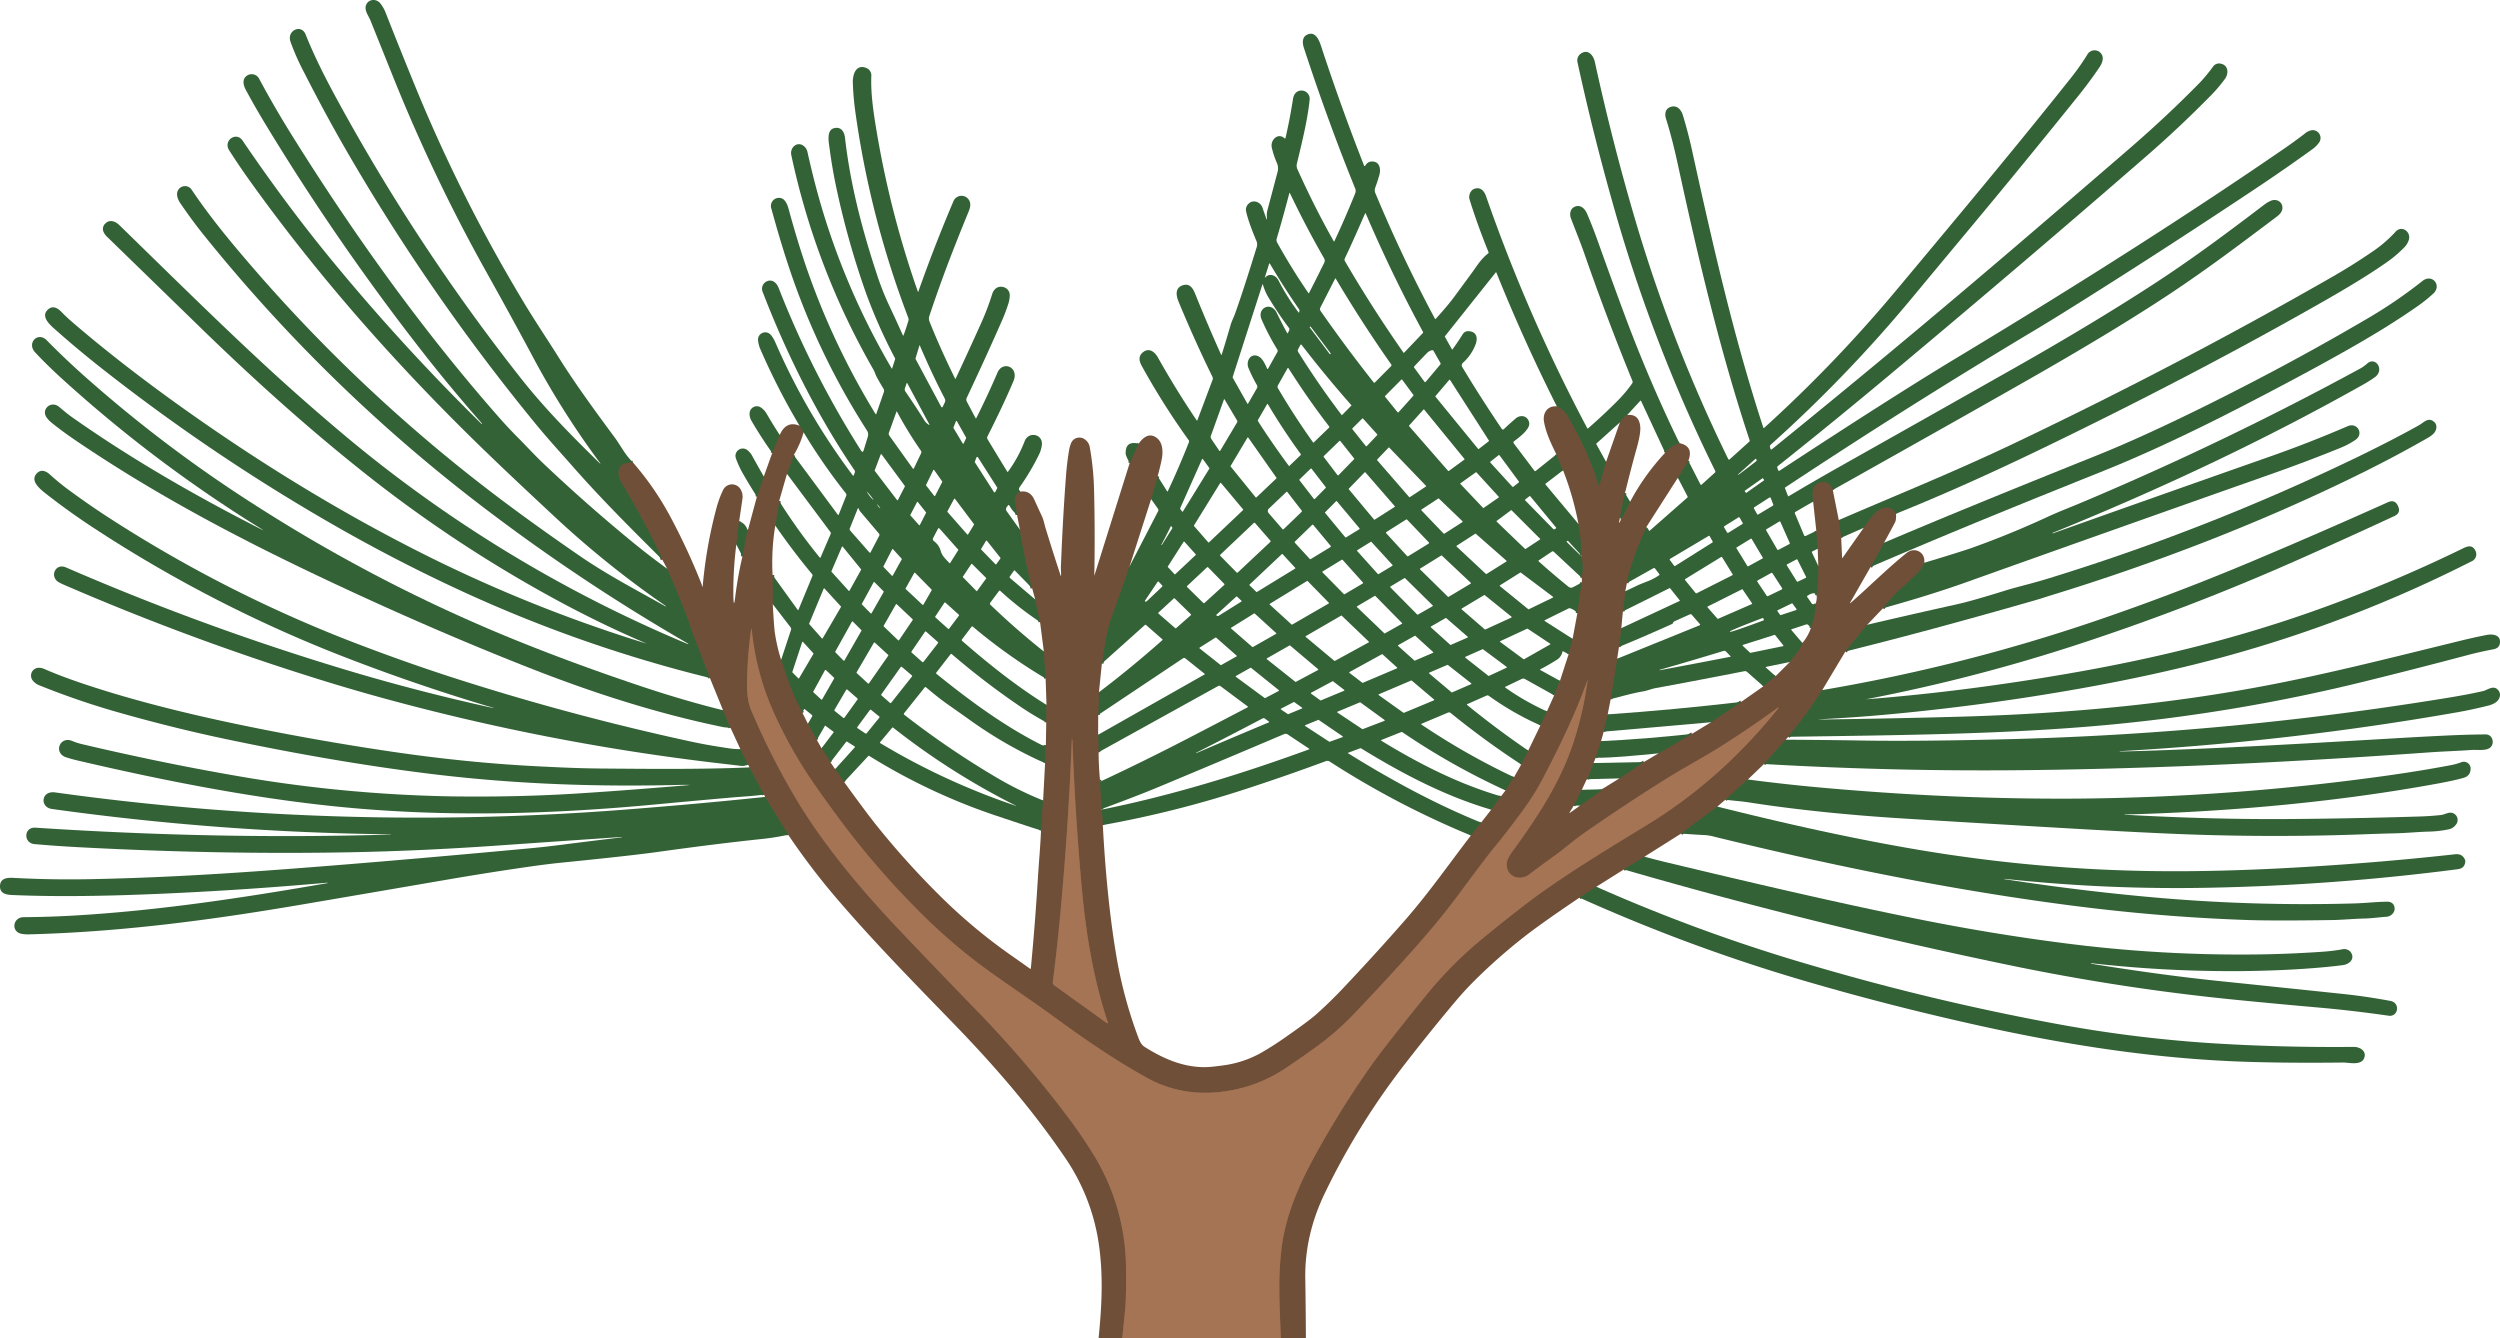 <svg xmlns="http://www.w3.org/2000/svg" width="1554.135" height="831.969" viewBox="0 0 1554.135 831.969">
  <g id="tree2" transform="translate(-193.523 -248.137)">
    <g id="그룹_28" data-name="그룹 28">
      <path id="패스_19663" data-name="패스 19663" d="M586.92,535.53q-1.77.34-3.02.47a8.09,8.09,0,0,0-2.92.7c-4.18,2.42-3.14,7.96-1.08,11.38q11.92,19.81,22.81,41.96a36.969,36.969,0,0,1,2.53,6" fill="none" stroke="#525938" stroke-width="2"/>
      <path id="패스_19664" data-name="패스 19664" d="M1237.55,523.61a20.74,20.74,0,0,0-8.87,5.98" fill="none" stroke="#525938" stroke-width="2"/>
      <path id="패스_19665" data-name="패스 19665" d="M1205.07,506.14a13.245,13.245,0,0,0-4.55,4.6" fill="none" stroke="#525938" stroke-width="2"/>
      <path id="패스_19666" data-name="패스 19666" d="M1191.96,535.25l-4.19,14.96q-.16.57-.37.01-.91-2.53-1.72-5.11c-4.05-12.81-10.33-25.45-17.23-37.55a15.05,15.05,0,0,0-7.1-6.78" fill="none" stroke="#525938" stroke-width="2"/>
      <path id="패스_19667" data-name="패스 19667" d="M1161.05,530.62l4.15,9.88" fill="none" stroke="#525938" stroke-width="2"/>
      <path id="패스_19668" data-name="패스 19668" d="M1174.77,573.85a106.35,106.35,0,0,1,1.94,19.68" fill="none" stroke="#525938" stroke-width="2"/>
      <path id="패스_19669" data-name="패스 19669" d="M1176.6,593.96a27.167,27.167,0,0,1,.17,13.34" fill="none" stroke="#525938" stroke-width="2"/>
      <path id="패스_19670" data-name="패스 19670" d="M1176.77,610.22l-2.67,19.11" fill="none" stroke="#525938" stroke-width="2"/>
      <path id="패스_19671" data-name="패스 19671" d="M1171.14,645.26l-2.46,9.54" fill="none" stroke="#525938" stroke-width="2"/>
      <path id="패스_19672" data-name="패스 19672" d="M1163.28,671.39l-3.6,9" fill="none" stroke="#525938" stroke-width="2"/>
      <path id="패스_19673" data-name="패스 19673" d="M1155.19,690.37l-4.05,8.72" fill="none" stroke="#525938" stroke-width="2"/>
      <path id="패스_19674" data-name="패스 19674" d="M1143.55,714.74l-4.35,8.66" fill="none" stroke="#525938" stroke-width="2"/>
      <path id="패스_19675" data-name="패스 19675" d="M1134.72,731.28l-5.27,8.21" fill="none" stroke="#525938" stroke-width="2"/>
      <path id="패스_19676" data-name="패스 19676" d="M1126.63,743.18l-6.09,8.3" fill="none" stroke="#525938" stroke-width="2"/>
      <path id="패스_19677" data-name="패스 19677" d="M1114.25,759.51l-6.33,8.01" fill="none" stroke="#525938" stroke-width="2"/>
      <path id="패스_19678" data-name="패스 19678" d="M879.09,761.04l-.67-9.6" fill="none" stroke="#525938" stroke-width="2"/>
      <path id="패스_19679" data-name="패스 19679" d="M878.36,751.09l-1.1-16.82a.337.337,0,0,1,.23-.37.237.237,0,0,1,.26.01" fill="none" stroke="#525938" stroke-width="2"/>
      <path id="패스_19680" data-name="패스 19680" d="M876.48,715.75l-.31-10.84" fill="none" stroke="#525938" stroke-width="2"/>
      <path id="패스_19681" data-name="패스 19681" d="M876.22,692.59l.46-14.11" fill="none" stroke="#525938" stroke-width="2"/>
      <path id="패스_19682" data-name="패스 19682" d="M878.5,660.63q2.86-19.83,4.99-25.89,4.72-13.43,9.52-26.81c.7-1.95,1.47-5.24,2.71-7.69" fill="none" stroke="#525938" stroke-width="2"/>
      <path id="패스_19683" data-name="패스 19683" d="M909.13,558.39l4.05-14.21" fill="none" stroke="#525938" stroke-width="2"/>
      <path id="패스_19684" data-name="패스 19684" d="M1332.88,552.73q-2.34-6.34-8.1-4.55a6.166,6.166,0,0,0-4.27,4.8q-.38,1.54.15,6.99" fill="none" stroke="#525938" stroke-width="2"/>
      <path id="패스_19685" data-name="패스 19685" d="M1322.64,578.13l.87,11.14" fill="none" stroke="#525938" stroke-width="2"/>
      <path id="패스_19686" data-name="패스 19686" d="M1323.88,599.99a96.708,96.708,0,0,1-1.02,18.25" fill="none" stroke="#525938" stroke-width="2"/>
      <path id="패스_19687" data-name="패스 19687" d="M1322.24,623.44a48.4,48.4,0,0,1-2.98,15.13" fill="none" stroke="#525938" stroke-width="2"/>
      <path id="패스_19688" data-name="패스 19688" d="M1313.99,647.84q.31.62-.61,2.02a109.177,109.177,0,0,1-7.23,9.83" fill="none" stroke="#525938" stroke-width="2"/>
      <path id="패스_19689" data-name="패스 19689" d="M1297.34,668.48l-7.6,6.31" fill="none" stroke="#525938" stroke-width="2"/>
      <path id="패스_19690" data-name="패스 19690" d="M1194.82,682.74l4.01-25.1" fill="none" stroke="#525938" stroke-width="2"/>
      <path id="패스_19691" data-name="패스 19691" d="M1199.96,650.33l1.45-11.68" fill="none" stroke="#525938" stroke-width="2"/>
      <path id="패스_19692" data-name="패스 19692" d="M1202.4,628.21l1.49-12.55" fill="none" stroke="#525938" stroke-width="2"/>
      <path id="패스_19693" data-name="패스 19693" d="M1204.9,610.62a63.307,63.307,0,0,1,2.5-10.45,196.142,196.142,0,0,1,9.45-24.2" fill="none" stroke="#525938" stroke-width="2"/>
      <path id="패스_19694" data-name="패스 19694" d="M1236.56,545.16l6.53-10.55" fill="none" stroke="#525938" stroke-width="2"/>
      <path id="패스_19695" data-name="패스 19695" d="M827.74,553.77a6.233,6.233,0,0,0-3.11,7.39,38.626,38.626,0,0,1,1.13,7.04" fill="none" stroke="#525938" stroke-width="2"/>
      <path id="패스_19696" data-name="패스 19696" d="M827.54,577.37a370.4,370.4,0,0,0,7.63,36.46" fill="none" stroke="#525938" stroke-width="2"/>
      <path id="패스_19697" data-name="패스 19697" d="M837.05,620.78l3.02,14.03" fill="none" stroke="#525938" stroke-width="2"/>
      <path id="패스_19698" data-name="패스 19698" d="M842.43,653.14l1.1,16.78" fill="none" stroke="#525938" stroke-width="2"/>
      <path id="패스_19699" data-name="패스 19699" d="M844.08,686.32l-.16,10.87" fill="none" stroke="#525938" stroke-width="2"/>
      <path id="패스_19700" data-name="패스 19700" d="M843.69,711.35l-.48,11.03" fill="none" stroke="#525938" stroke-width="2"/>
      <path id="패스_19701" data-name="패스 19701" d="M841.98,745.76l-1.28,18.62" fill="none" stroke="#525938" stroke-width="2"/>
      <path id="패스_19702" data-name="패스 19702" d="M718.29,734.29l-5.62-8" fill="none" stroke="#525938" stroke-width="2"/>
      <path id="패스_19703" data-name="패스 19703" d="M709.78,722.01l-5.55-8.72" fill="none" stroke="#525938" stroke-width="2"/>
      <path id="패스_19704" data-name="패스 19704" d="M701.3,708.1l-5.55-10.03" fill="none" stroke="#525938" stroke-width="2"/>
      <path id="패스_19705" data-name="패스 19705" d="M692.37,691.27q-4.31-8.37-5.69-11.74-3.06-7.43-7.57-21.2" fill="none" stroke="#525938" stroke-width="2"/>
      <path id="패스_19706" data-name="패스 19706" d="M673.91,623.72l-.1-18.11" fill="none" stroke="#525938" stroke-width="2"/>
      <path id="패스_19707" data-name="패스 19707" d="M675.48,574.87l2.41-15.29" fill="none" stroke="#525938" stroke-width="2"/>
      <path id="패스_19708" data-name="패스 19708" d="M682.75,542.69l4.19-11.62" fill="none" stroke="#525938" stroke-width="2"/>
      <path id="패스_19709" data-name="패스 19709" d="M693.09,516.9l-2.55-4.13" fill="none" stroke="#525938" stroke-width="2"/>
      <path id="패스_19710" data-name="패스 19710" d="M608.25,601.69q7.14,15.88,13.25,32.14.64,1.71,1.16,3.46.64,2.14,1.14,3.45,5.46,14.33,11.03,28.86" fill="none" stroke="#525938" stroke-width="2"/>
      <path id="패스_19711" data-name="패스 19711" d="M1372.16,567.51q-3.87-6.28-10.68-2.2a9.978,9.978,0,0,0-2.4,2.01,92.5,92.5,0,0,0-6.99,8.94" fill="none" stroke="#525938" stroke-width="2"/>
      <path id="패스_19712" data-name="패스 19712" d="M1338.1,582.42l-1.49-10.98" fill="none" stroke="#525938" stroke-width="2"/>
      <path id="패스_19713" data-name="패스 19713" d="M1356.37,600.59l8.39-15.08" fill="none" stroke="#525938" stroke-width="2"/>
      <path id="패스_19714" data-name="패스 19714" d="M643,689.67l4.42,10.87" fill="none" stroke="#525938" stroke-width="2"/>
      <path id="패스_19715" data-name="패스 19715" d="M1364.09,626.25a94.589,94.589,0,0,1,14.92-15.58.487.487,0,0,0,.17-.23,2.421,2.421,0,0,1,.11-.23.818.818,0,0,1,.19-.26c3.9-3.32,8.37-7.43,10.24-11.95" fill="none" stroke="#525938" stroke-width="2"/>
      <path id="패스_19716" data-name="패스 19716" d="M678.25,518.56l-4.67,11.17" fill="none" stroke="#525938" stroke-width="2"/>
      <path id="패스_19717" data-name="패스 19717" d="M1203.62,554.63l-2.98,15.07" fill="none" stroke="#525938" stroke-width="2"/>
      <path id="패스_19718" data-name="패스 19718" d="M1201.04,570.32a4.248,4.248,0,0,0,1.65-1.82q2.09-4.19,4.2-8.45" fill="none" stroke="#525938" stroke-width="2"/>
      <path id="패스_19719" data-name="패스 19719" d="M1192.94,692.24l-2.45,10.73" fill="none" stroke="#525938" stroke-width="2"/>
      <path id="패스_19720" data-name="패스 19720" d="M1188.83,708.87l-3.35,10.36" fill="none" stroke="#525938" stroke-width="2"/>
      <path id="패스_19721" data-name="패스 19721" d="M1184.17,722.49l-3.71,10.03" fill="none" stroke="#525938" stroke-width="2"/>
      <path id="패스_19722" data-name="패스 19722" d="M1176.88,739.12l-5.04,9.85" fill="none" stroke="#525938" stroke-width="2"/>
      <path id="패스_19723" data-name="패스 19723" d="M1175.78,748.93l13.5-9.62a.249.249,0,0,0,.11-.24.8.8,0,0,0-.1-.26" fill="none" stroke="#525938" stroke-width="2"/>
      <path id="패스_19724" data-name="패스 19724" d="M1200.2,732.05l15.24-10.2" fill="none" stroke="#525938" stroke-width="2"/>
      <path id="패스_19725" data-name="패스 19725" d="M1224.51,716.48l20.84-12.14" fill="none" stroke="#525938" stroke-width="2"/>
      <path id="패스_19726" data-name="패스 19726" d="M1257.21,697.12l18.71-12.64" fill="none" stroke="#525938" stroke-width="2"/>
      <path id="패스_19727" data-name="패스 19727" d="M1354.31,636.51l-13.6,16.62" fill="none" stroke="#525938" stroke-width="2"/>
      <path id="패스_19728" data-name="패스 19728" d="M1326.35,677.12a304.713,304.713,0,0,1-21.15,29.06" fill="none" stroke="#525938" stroke-width="2"/>
      <path id="패스_19729" data-name="패스 19729" d="M1303.63,707.98l-13.52,15.11" fill="none" stroke="#525938" stroke-width="2"/>
      <path id="패스_19730" data-name="패스 19730" d="M1280.1,732.7l-13.99,12.57" fill="none" stroke="#525938" stroke-width="2"/>
      <path id="패스_19731" data-name="패스 19731" d="M1261.11,749.57l-22.51,16.76" fill="none" stroke="#525938" stroke-width="2"/>
      <path id="패스_19732" data-name="패스 19732" d="M1215.82,780.7l-12.81,7.94" fill="none" stroke="#525938" stroke-width="2"/>
      <path id="패스_19733" data-name="패스 19733" d="M1185.87,799.38l-10.46,6.78" fill="none" stroke="#525938" stroke-width="2"/>
      <path id="패스_19734" data-name="패스 19734" d="M989.77,1080q-.98-22.67-.96-31.75a199.3,199.3,0,0,1,1.49-24.83c2.49-19.52,10.68-38.61,20.36-56.3a589.214,589.214,0,0,1,31.8-51.63q5.75-8.35,11.78-16.11,12.26-15.8,25.41-31.98a248.853,248.853,0,0,1,34.58-35.06q12.55-10.37,25.78-20.61c23.12-17.89,51.45-34.88,77.86-51.05,30.67-18.78,57.68-43.06,80.61-71.58q1.63-2.04-.48-.5-16.84,12.27-34.79,23.6c-11.08,7.01-23,13.27-34.21,20.3q-25.76,16.14-50.9,33.65c-6.1,4.25-12.08,9.6-18.1,13.9q-7.97,5.69-15.71,11.55a9.721,9.721,0,0,1-6.92,2.12c-5.33-.47-8.27-5.62-6.81-10.67a23.574,23.574,0,0,1,3.57-6.12c15.34-21.14,29.51-42.56,37.66-67.63a215.184,215.184,0,0,0,8.82-39.39.053.053,0,0,1,.06-.06c.033,0,.053.02.06.06a.22.22,0,0,1-.01.07c-7.17,20.68-17.84,42.52-27.59,61.19a153.77,153.77,0,0,1-11.45,18.73q-9.33,12.97-20.32,26.4-4.85,5.94-20.46,27.08c-7.96,10.78-16.95,21.75-26.01,32.01q-18.31,20.73-38.93,42.27a167.682,167.682,0,0,1-19.58,17.82q-10.25,7.73-23.35,16.47a90.089,90.089,0,0,1-49.86,15.5,73.78,73.78,0,0,1-37.32-9.69c-18.65-10.27-37.31-23.05-55.11-36.05-13.89-10.15-28.37-19.82-41.84-29.47a344.936,344.936,0,0,1-44.55-38.09,521.055,521.055,0,0,1-41.85-47.4q-11.18-14.5-22.61-30.89a280.949,280.949,0,0,1-24.54-43,165.478,165.478,0,0,1-14.45-52.77q-.23-2.28-.54-.01a267.275,267.275,0,0,0-2.44,33.78,59.32,59.32,0,0,0,.4,7.23,31.063,31.063,0,0,0,2.2,8.62,455.722,455.722,0,0,0,27.97,55.23c18.01,30.05,42.12,58.28,66.66,84.03q22.42,23.52,45.58,47.4a682.818,682.818,0,0,1,58.37,68.51q6.89,9.27,13.32,19.6a136.179,136.179,0,0,1,21.09,70.86q.25,14.19-.32,23.66-.28,4.7-2.02,21" fill="none" stroke="#8a6247" stroke-width="2"/>
      <path id="패스_19735" data-name="패스 19735" d="M683.51,767.06l-14.38-23.5" fill="none" stroke="#525938" stroke-width="2"/>
      <path id="패스_19736" data-name="패스 19736" d="M668.4,742.13l-9.03-16.94" fill="none" stroke="#525938" stroke-width="2"/>
      <path id="패스_19737" data-name="패스 19737" d="M658.41,723.48l-4.63-9.64" fill="none" stroke="#525938" stroke-width="2"/>
      <path id="패스_19738" data-name="패스 19738" d="M653.02,572.24l-1.75,14.39" fill="none" stroke="#525938" stroke-width="2"/>
      <path id="패스_19739" data-name="패스 19739" d="M655.07,594.05l3.03-16.58" fill="none" stroke="#525938" stroke-width="2"/>
      <path id="패스_19740" data-name="패스 19740" d="M664.06,556.89l4.27-12.51" fill="none" stroke="#525938" stroke-width="2"/>
      <path id="패스_19741" data-name="패스 19741" d="M895.81,535.94l5.55-11.98" fill="none" stroke="#525938" stroke-width="2"/>
      <path id="패스_19742" data-name="패스 19742" d="M882.09,883.38c-8.93-27.08-13.5-54.95-16.1-83.6q-4.17-45.93-5.82-91.8-.01-.17-.17-.17h-.01q-.14,0-.15.15-2.28,58.56-7.89,115.81-1.64,16.74-3.92,34.67a2.319,2.319,0,0,0,1.02,2.34l32.27,23.17q1.25.9.77-.57" fill="none" stroke="#8a6247" stroke-width="2"/>
    </g>
    <path id="패스_19743" data-name="패스 19743" d="M586.92,535.53q-1.77.34-3.02.47a8.09,8.09,0,0,0-2.92.7c-4.18,2.42-3.14,7.96-1.08,11.38q11.92,19.81,22.81,41.96a36.969,36.969,0,0,1,2.53,6c-18.92-18.78-37.82-37.61-55.41-57.62-7.67-8.73-15.57-17.32-22.9-26.26A1271.942,1271.942,0,0,1,408.35,340.87q-12.73-22.07-25.7-47.54a147.048,147.048,0,0,1-8.58-19.36c-2.3-6.99,6.78-11.05,9.42-4.45,6.85,17.12,15.61,33.42,24.24,48.98A1230.578,1230.578,0,0,0,517.17,483.08c14.78,18.78,31.6,35.85,48.72,52.58q1.65,1.62.27-.24a525,525,0,0,1-42.05-66.66q-11.91-22.32-28.87-52.67a1050.958,1050.958,0,0,1-57.91-121.6q-6.76-16.85-13.54-33.69c-1.29-3.19-4.37-6.74-2.36-10.25,1.81-3.16,6.2-3.11,8.4-.47a22.549,22.549,0,0,1,3.53,6.22q8.65,21.99,18,44.84a977.19,977.19,0,0,0,68.4,136.01c6.76,11.16,13.79,21.59,21.11,33.24,10.79,17.2,23.26,34.11,35.4,50.54q.52.71,4.95,7.54A43.91,43.91,0,0,0,586.92,535.53Z" fill="#346237"/>
    <path id="패스_19744" data-name="패스 19744" d="M1237.55,523.61a20.74,20.74,0,0,0-8.87,5.98l-14.97-32.17q-.21-.43-.53-.08l-8.11,8.8a13.245,13.245,0,0,0-4.55,4.6l-14.39,12.94a.581.581,0,0,0-.13.79l5.96,10.78-4.19,14.96q-.16.57-.37.01-.91-2.53-1.72-5.11c-4.05-12.81-10.33-25.45-17.23-37.55a15.05,15.05,0,0,0-7.1-6.78q-20.52-40.73-37.58-83.15-.18-.43-.46-.07l-31.49,39.54a.4.4,0,0,0-.04.44l4.37,7.82a.17.17,0,0,0,.28.02q3.36-4.59,6.31-9.33a3.872,3.872,0,0,1,3.53-2.04c5.42.13,6.09,4.4,4.44,8.53a29.49,29.49,0,0,1-7.79,11.18,2.035,2.035,0,0,0-.39,2.57q11.38,18.92,24.49,38.33a.88.88,0,0,0,1.53.16q3.54-3.37,7.2-6.49c3.21-2.73,7.71-1.56,8.42,2.73.66,4.04-6.56,9.21-9.43,11.44a.935.935,0,0,0-.17,1.3l12.85,17.05a.54.54,0,0,0,.77.1l12.86-10.29,4.15,9.88-10.79,8.25a.436.436,0,0,0-.172.3.456.456,0,0,0,.1.338l20.43,24.46a106.35,106.35,0,0,1,1.94,19.68l-8.32-9.03a.455.455,0,0,0-.351-.149.475.475,0,0,0-.349.169l-.19.22a.22.22,0,0,0,.02.33l9.08,8.89a27.167,27.167,0,0,1,.17,13.34l-17.35-16.18a.93.93,0,0,0-1.15-.09l-8.22,5.52a.32.32,0,0,0-.04.51q9.25,8.31,18.72,15.95a2.472,2.472,0,0,0,2.8.07q2.6-1.26,5.24-2.86l-2.67,19.11a9.439,9.439,0,0,0-4.55-3.04,1.178,1.178,0,0,0-.9.08l-14.77,7.29a.33.33,0,0,0-.03.57l17.29,11.03-2.46,9.54-3.38-1.73q-.42-.21-.5.25a7.51,7.51,0,0,1-3.77,5.17q-5.65,3.55-9.76,5.59-.67.33-.02.69l12.03,6.62-3.6,9-18.16-10.13a2.17,2.17,0,0,0-2-.06l-10.07,4.83q-.55.26-.05.62a152.93,152.93,0,0,0,25.79,14.72l-4.05,8.72a179.487,179.487,0,0,1-32.08-18.38,1.45,1.45,0,0,0-1.44-.15l-11.87,5.27q-.55.24-.08.63,18.2,14.85,37.88,28.28l-4.35,8.66a529.465,529.465,0,0,1-43.86-32.03,1.625,1.625,0,0,0-1.66-.24l-16.43,6.92q-.52.22-.05.53a434.46,434.46,0,0,0,57.52,32.7l-5.27,8.21a437.628,437.628,0,0,1-64.03-36.11.985.985,0,0,0-.93-.1l-12.14,4.84q-.57.22-.05.54c23.5,14.38,48.13,26.9,74.33,34.52l-6.09,8.3c-28.62-8.4-55.06-22.26-80.99-38.18a.381.381,0,0,0-.33-.04l-7.83,2.92q-.13.05-.01.12c26.44,16.44,54.05,31.53,82.87,43.21l-6.33,8.01a542.006,542.006,0,0,1-87.76-45.94,2.745,2.745,0,0,0-2.43-.27q-25.43,9.43-51.5,17.88a661.024,661.024,0,0,1-87.14,21.85l-.67-9.6c43.93-8.87,86.72-22.06,128.76-37.41q.55-.2.06-.53l-13.27-8.83a2.21,2.21,0,0,0-2.1-.2q-38.52,16.37-77.19,32.52-8.82,3.68-18.06,7.21-9.06,3.46-18.26,6.89l-1.1-16.82a.337.337,0,0,1,.23-.37.237.237,0,0,1,.26.01q27.08-12.66,53.66-26.42,18.37-9.51,37.62-19.61.54-.28.05-.65l-16.84-12.55a1.3,1.3,0,0,0-1.41-.09l-74.35,41.16-.31-10.84,66.23-37.52a.227.227,0,0,0,.106-.172.2.2,0,0,0-.076-.179l-12-9.6a1.255,1.255,0,0,0-1.49-.06l-52.72,35.21.46-14.11q20.4-15.47,39.41-32.37a.39.39,0,0,0-.01-.59l-10.1-8.84a.575.575,0,0,0-.76.01L878.5,660.63q2.86-19.83,4.99-25.89,4.72-13.43,9.52-26.81c.7-1.95,1.47-5.24,2.71-7.69l17.75-34.32a1.358,1.358,0,0,0-.1-1.51l-4.24-6.02,4.05-14.21,5.81,9.25q.3.48.54-.03,6.92-14.66,13.08-30.34a1.346,1.346,0,0,0-.17-1.33,463.279,463.279,0,0,1-29.07-45.97c-1.58-2.86-2.41-5.98.46-8.46,3.8-3.28,7.44-.6,9.43,2.93q11.34,20.21,24.2,39.23a.237.237,0,0,0,.218.1.213.213,0,0,0,.182-.143l9.49-25.24a2.176,2.176,0,0,0-.08-1.74Q936.26,460,926.16,435.6c-1.7-4.1-2.15-8.87,3.06-10.23,4.02-1.06,5.91,1.97,7.34,5.54q7.14,17.77,15.96,37.49.32.73.56-.03,2.7-8.71,5.46-18.2c.76-2.62,1.93-4.72,2.79-7.13q5.15-14.39,13.32-40.92a5.635,5.635,0,0,0-.03-4.12q-5.02-11.89-6.47-18.53a4.9,4.9,0,0,1,1.48-4.61c2.83-2.96,7.55-1.21,8.75,2.45q1.01,3.04,2.2,6.26.77,2.06.54-.13a12.623,12.623,0,0,1,.27-4.53q3.03-11.3,6.15-23.24a8.452,8.452,0,0,0-.16-6.06,55.076,55.076,0,0,1-3.23-9.65c-1.08-4.63,3.7-9.69,8.02-5.79a.3.3,0,0,0,.28.063.273.273,0,0,0,.19-.2q2.75-11.98,4.66-24.23.78-5.01,5.03-5.39a5.15,5.15,0,0,1,5.34,5.74c-1.37,13-4.87,26.98-7.96,39.83a5.5,5.5,0,0,0,.21,3.01q10.66,23.77,22.78,45.21a.17.17,0,0,0,.3-.01q6.81-14.53,12.98-29.86a4.118,4.118,0,0,0-.06-3.18q-16.86-41.5-31.88-87.41c-.85-2.59-1.12-6.23,1.6-7.79,5.26-3.01,7.78,2.7,9.03,6.52q12.46,38,26.73,74.36.39,1.01.98.1a4.63,4.63,0,0,1,3.68-2.39c5.19-.33,6.08,4.69,4.86,8.74q-1.18,3.97-2.59,7.83a4.615,4.615,0,0,0,.28,3.3q16.61,39.89,36.96,77.87a.3.3,0,0,0,.49.06c4-4.43,8.01-8.96,11.54-13.74l10.71-14.57c3.33-4.52,5.77-8.83,10.28-12.32a.7.7,0,0,0,.25-.9q-6.96-17.17-11.78-32.75c-.7-2.26.47-5.64,3-6.55,3.75-1.34,6.11,1.29,7.23,4.49a1027.031,1027.031,0,0,0,62.97,144.35.3.3,0,0,0,.215.158.326.326,0,0,0,.265-.068q9.35-8.1,18.36-17.17a82.763,82.763,0,0,0,9.08-10.82,1.57,1.57,0,0,0,.16-1.5q-15.92-38.96-29.9-79.15c-2.57-7.39-5.6-14.69-8.38-22.04-.8-2.12-.52-5.26,1.57-6.64,3.62-2.38,6.86.18,8.36,3.59q3.21,7.24,7.33,18.78,7.89,22.13,16.07,44.17Q1218.62,484.66,1237.55,523.61Zm-221.7-110.37c.84-1.71,1.82-2.76.68-4.75q-11.29-19.63-21.09-40.2-.27-.57-.43.04-3.84,14.73-7.81,28.16a3.042,3.042,0,0,0,.27,2.42q9.09,16.35,19.41,31.36.24.35.43-.03Q1011.71,421.68,1015.85,413.24Zm26.25-32.34c-4.11,9.35-8.17,18.68-12.58,27.92a1.735,1.735,0,0,0,.07,1.63q17.01,29.18,36.47,56.99a.18.18,0,0,0,.27.02l11.76-12.34a.5.5,0,0,0,.08-.59q-19.34-35.65-35.61-73.63Q1042.33,380.36,1042.1,380.9Zm-62.07,39.74c2.66-2.93,6.57-1.46,8.21,1.72a140.994,140.994,0,0,0,12.44,19.87q.38.51.51-.11l.13-.69a1.27,1.27,0,0,0-.2-.98q-9.75-14.17-18.1-28.29-.37-.61-.58.07l-2.59,8.3Q979.71,420.99,980.03,420.64Zm67.41,65.16a.491.491,0,0,0,.84.05l10.03-10.11a.79.79,0,0,0,.09-1.01q-18.42-26.25-34.53-53.44a.19.19,0,0,0-.34.01l-9.28,18.2a1.775,1.775,0,0,0,.13,1.82Q1030.42,464.31,1047.44,485.8Zm-69.21-60.6-18.37,57.19a.885.885,0,0,0,.08.71l9.04,15.98a.213.213,0,0,0,.19.113.237.237,0,0,0,.2-.113l5.53-9.61a1.89,1.89,0,0,0,0-1.91,93.92,93.92,0,0,1-5.26-10.64c-1.59-3.8.86-9.13,5.56-7.55,3.05,1.03,4.73,5.08,6.01,7.83q.3.66.66.03l5.72-10.21a1.59,1.59,0,0,0-.04-1.62,151,151,0,0,1-9.74-18.61c-3.1-7.09,5.81-11.53,9.35-4.25q3.16,6.5,6.44,12.46.35.64.65-.02l.7-1.5a1.37,1.37,0,0,0-.16-1.5q-6.16-8.16-12.46-18.5a33.2,33.2,0,0,1-3.67-8.28Q978.46,424.48,978.23,425.2Zm30.106,26.063a.26.26,0,0,0-.364-.052l-.176.132a.26.26,0,0,0-.052.364l12.381,16.49a.26.26,0,0,0,.364.052l.176-.132a.26.26,0,0,0,.052-.364Zm-7.826,13.967a1.656,1.656,0,0,0,.06,1.75q12.57,20.14,26.97,39.12.14.2.31.02l5.79-5.9a.1.1,0,0,0,0-.15q-16.15-18.32-30.87-37.42-.54-.7-.95.09Zm84.15.99a.78.78,0,0,0-.83-.38,5.829,5.829,0,0,0-3.06,1.62q-3.75,3.86-8.1,8.46a.565.565,0,0,0-.04.72l6.43,8.84a.49.49,0,0,0,.77.02l9.02-10.71a.864.864,0,0,0,.09-1.06Zm-90.21,10.74q-.25-.38-.47.01l-6.05,10.77a1.754,1.754,0,0,0,.02,1.73q9.86,16.83,21.82,33.66a.31.31,0,0,0,.47.04l9.5-9.2a.555.555,0,0,0,.05-.74Q1006.98,496.67,994.45,476.96Zm77.66,17.21a.45.45,0,0,0,.02-.56l-6.86-9.34a.45.45,0,0,0-.68-.05l-9.96,10.02a.45.45,0,0,0-.03.6l7.69,9.51a.45.45,0,0,0,.68.02Zm22.84-9.84a.31.31,0,0,0-.5-.03l-8.54,10.05a.31.31,0,0,0-.01.4l26.49,32.43a.31.31,0,0,0,.43.05l6.23-4.82a.31.31,0,0,0,.07-.41Zm-140.6,12.25-8.07,22.44a2.215,2.215,0,0,0,.25,1.99l5.01,7.38a.31.31,0,0,0,.52-.02l10.47-17.59a1.25,1.25,0,0,0,0-1.28l-7.69-12.97Q954.54,496.04,954.35,496.58Zm40.44,41.24a.126.126,0,0,0,.22.02l7.04-6.78a.53.53,0,0,0,.06-.69q-11.08-15.22-20.35-30.87-.31-.51-.61.01l-5.56,9.6a.9.9,0,0,0,.02.93Q984.14,523.38,994.79,537.82Zm84.12-35.02a.34.34,0,0,0-.52-.01l-8.86,9.86a.34.34,0,0,0,0,.45l24.21,27.75a.34.34,0,0,0,.46.06l9.61-7.04a.34.34,0,0,0,.06-.49Zm-36.34,22.61a.42.42,0,0,0,.63.03l6.42-6.78a.42.42,0,0,0,.01-.57l-8.71-9.67a.42.42,0,0,0-.61-.02l-6.02,5.99a.42.42,0,0,0-.04.56Zm-73.03-5.19a.33.33,0,0,0-.55.02l-10.44,17.54a.33.33,0,0,0,.02.38l15.53,19.15a.33.33,0,0,0,.48.03l12.4-11.79a.33.33,0,0,0,.05-.43Zm46.96,11.4a.47.47,0,0,0-.05.62l8.51,11.21a.47.47,0,0,0,.71.04l9.57-9.83a.47.47,0,0,0,.03-.62l-8.47-10.67a.47.47,0,0,0-.69-.05Zm53.03,25.5a.33.33,0,0,0,.43.06l9.95-6.56a.33.33,0,0,0,.06-.51l-22.78-23.69a.33.33,0,0,0-.48,0l-7.05,7.37a.33.33,0,0,0-.01.45Zm56.24-25.87a.49.49,0,0,0-.7-.1l-4.94,3.9a.49.49,0,0,0-.06.72l13.56,14.88a.49.49,0,0,0,.67.06l3.32-2.59a.49.49,0,0,0,.1-.67Zm-180.45,8.21a.33.33,0,0,0-.01-.37l-3.98-5.52a.33.33,0,0,0-.57.05l-13.61,30.56a.33.33,0,0,0,.04.33l1.17,1.58a.33.33,0,0,0,.55-.02Zm64.95,18.78a.43.43,0,0,0,.65.04l6.69-6.79a.43.43,0,0,0,.03-.57l-8.76-11.36a.43.43,0,0,0-.64-.04l-6.82,6.63a.43.43,0,0,0-.04.57Zm37.41,12.85a.34.34,0,0,0,.44.07l12.37-7.87a.34.34,0,0,0,.07-.51l-18.22-20.97a.34.34,0,0,0-.5-.01l-9.79,10.08a.34.34,0,0,0-.01.46Zm67.77-7.27a.33.33,0,0,0,.42.05l9.28-6.44a.33.33,0,0,0,.06-.49l-13.8-15.12a.33.33,0,0,0-.44-.05l-9.5,6.75a.33.33,0,0,0-.05.5Zm-149.17,1.4a.31.31,0,0,0,.02-.42l-13.74-16.42a.31.31,0,0,0-.51.04l-16.28,26.36a.31.31,0,0,0,.03.36l8.85,10.15a.31.31,0,0,0,.44.02Zm36.43.3-8.9-11.53a.4.4,0,0,0-.277-.152.375.375,0,0,0-.293.1l-10.95,10.4a2,2,0,0,0-.13,2.76l8.57,9.9a.5.5,0,0,0,.83.04l11.08-10.67A.635.635,0,0,0,1002.71,565.52Zm156.53,11.59a.45.45,0,0,0,.52.08l.93-.47a.45.45,0,0,0,.14-.68l-15.95-19.33a.45.45,0,0,0-.63-.07l-2.48,1.95a.45.45,0,0,0-.05.67Zm-68.26,2.74a.35.35,0,0,0,.44.05l11.2-7.2a.35.35,0,0,0,.05-.55l-14.64-14.06a.35.35,0,0,0-.43-.04l-10.38,6.83a.35.35,0,0,0-.06.53Zm-61.16,2.29a.36.36,0,0,0,.47.08l8.3-5.12a.36.36,0,0,0,.08-.54l-14.06-16.79a.36.36,0,0,0-.53-.02l-6.75,6.81a.36.36,0,0,0-.02.48Zm111.74,7.2a.32.32,0,0,0,.39.04l8.89-5.86a.32.32,0,0,0,.05-.5l-17.66-17.63a.32.32,0,0,0-.42-.03l-8.84,6.56a.32.32,0,0,0-.03.49Zm-73.29,4.45a.54.54,0,0,0,.68.1l12.66-7.78a.54.54,0,0,0,.11-.83l-13.43-14.07a.54.54,0,0,0-.68-.08l-12.2,7.72a.54.54,0,0,0-.11.83Zm-85.02-8.81a.52.52,0,0,0,.03-.72l-9.56-10.99a.52.52,0,0,0-.75-.04l-20.82,19.72a.52.52,0,0,0-.01.74l10.13,10.32a.52.52,0,0,0,.73.01Zm24.48,10.6a.51.51,0,0,0,.64.09l12.23-7.44a.51.51,0,0,0,.12-.76l-10.78-12.98a.51.51,0,0,0-.75-.04l-10.68,10.36a.51.51,0,0,0-.02.72Zm-91.92-8.74q3.14-4.98,6.43-10.23a.545.545,0,0,0-.02-.6l-.4-.55q-.32-.44-.55.04-2.74,5.65-5.81,11.28a.083.083,0,0,0,.03.13h.01A.2.2,0,0,0,915.81,586.84Zm201.42,18.06a.34.34,0,0,0,.41.04l12.31-7.72a.34.34,0,0,0,.05-.54l-19.01-16.69a.34.34,0,0,0-.41-.03l-11.48,7.41a.34.34,0,0,0-.05.54Zm-197.7-4.64a.33.33,0,0,0,.03.41l4.11,4.41a.33.33,0,0,0,.47.01l12.69-11.91a.33.33,0,0,0,.02-.46l-7.02-7.81a.33.33,0,0,0-.52.05Zm130.52,4.67a.4.4,0,0,0,.5.08l8.49-5.11a.4.4,0,0,0,.09-.61l-13.01-14.22a.4.4,0,0,0-.5-.07l-8.27,5.12a.4.4,0,0,0-.09.61Zm-79.73,6.57a.34.34,0,0,0-.01.49l4.19,4.08a.34.34,0,0,0,.42.04l23.69-14.49a.34.34,0,0,0,.07-.52l-7.82-8.47a.34.34,0,0,0-.48-.01Zm123.32,7.62a.33.33,0,0,0,.4.05l13.73-8.21a.33.33,0,0,0,.06-.52l-17.98-16.92a.33.33,0,0,0-.4-.04l-13.07,8.1a.33.33,0,0,0-.06.51Zm-64.71-1.68a.39.39,0,0,0,.47.07l11.31-6.66a.39.39,0,0,0,.09-.59l-12.64-14.09a.39.39,0,0,0-.5-.07l-11.9,7.26a.39.39,0,0,0-.08.61Zm-97.36-5.1a.55.55,0,0,0-.01.79l10,9.81a.55.55,0,0,0,.75.01l12.2-11.11a.55.55,0,0,0,.02-.79l-9.92-10.18a.55.55,0,0,0-.77-.02Zm212,14.5a.33.33,0,0,0,.35.04l14.92-7.23a.33.33,0,0,0,.06-.56l-19.95-14.99a.33.33,0,0,0-.37-.02l-12.57,7.91a.33.33,0,0,0-.03.54Zm-69.04,3.29a.39.39,0,0,0,.47.06l9.03-5.15a.39.39,0,0,0,.08-.62l-17.09-16.81a.39.39,0,0,0-.47-.06l-8.6,5.15a.39.39,0,0,0-.08.61Zm-91.62-6.65a.31.31,0,0,0-.04.5l13.59,12.39a.31.31,0,0,0,.37.04l22.67-13.1a.31.31,0,0,0,.07-.49l-13.14-13.45a.31.31,0,0,0-.38-.05Zm-76.5-1.57,9.51-9.02a.524.524,0,0,0,.03-.82l-2.05-2.24q-.43-.46-.78.06l-7.75,11.54a.41.41,0,0,0,.1.63.521.521,0,0,0,.31.1A.9.9,0,0,0,906.41,621.91Zm210.14,17.49a.33.33,0,0,0,.35.05l16.16-7.4a.33.33,0,0,0,.07-.55l-16.61-13.39a.33.33,0,0,0-.38-.02l-13.91,8.34a.33.33,0,0,0-.05.53Zm-62.46,2.41a.31.31,0,0,0,.37.05l10.54-5.93a.31.31,0,0,0,.07-.49l-16.57-16.82a.31.31,0,0,0-.38-.05l-10.97,6.48a.31.31,0,0,0-.05.49ZM965.23,622.1a.31.31,0,0,0,.05-.49L962.51,619a.31.31,0,0,0-.42-.01l-12.37,11.28a.31.31,0,0,0,.09.52l.77.33a.31.31,0,0,0,.29-.03Zm-41.11,16.52a.43.43,0,0,0,.56,0l9.11-8.03a.43.43,0,0,0,.02-.63l-10.02-9.79a.43.43,0,0,0-.59-.01l-9.5,8.79a.43.43,0,0,0,.01.64Zm47.92,11.71a.3.3,0,0,0,.34.04l14.43-8.19a.3.3,0,0,0,.05-.48L973.5,629.53a.3.3,0,0,0-.36-.03l-14.26,8.86a.3.3,0,0,0-.04.48Zm33.26-6.77a.32.32,0,0,0-.05.52l17.76,14.86a.32.32,0,0,0,.36.04l21-11.49a.32.32,0,0,0,.06-.51l-16.81-16.09a.32.32,0,0,0-.38-.05Zm89.76,5.41a.35.35,0,0,0,.38.06l10.35-4.52a.35.35,0,0,0,.09-.58l-13.29-11.53a.35.35,0,0,0-.41-.04l-9.06,5.22a.35.35,0,0,0-.06.56Zm48.12-9.99a.3.3,0,0,0-.29-.02l-16.7,7.75a.3.3,0,0,0-.05.51l14.5,10.72a.3.3,0,0,0,.33.02l16.18-9.18a.3.3,0,0,0,.01-.51Zm-70.42,19.76a.33.33,0,0,0,.35.06l11.2-4.82a.33.33,0,0,0,.09-.54l-10.99-10.01a.33.33,0,0,0-.39-.04l-10.26,5.77a.33.33,0,0,0-.06.54Zm-120.46,2.8a.34.34,0,0,0,.38.03l9.5-5.34a.34.34,0,0,0,.06-.55l-12.69-11.16a.34.34,0,0,0-.41-.03l-9.81,6.2a.34.34,0,0,0-.03.56Zm46.46,10.43a.33.33,0,0,0,.36.03l13.75-7.33a.33.33,0,0,0,.06-.54l-17.39-14.69a.33.33,0,0,0-.38-.04l-14.03,7.99a.33.33,0,0,0-.04.54Zm116.69-20.21a.32.32,0,0,0-.32-.03l-10.61,4.71a.32.32,0,0,0-.06.55l14.33,11.28a.32.32,0,0,0,.33.04l10.94-5.07a.32.32,0,0,0,.06-.55Zm-83.01,14.16a.3.3,0,0,0-.04.5l8.03,6.16a.3.3,0,0,0,.3.04l21.22-9.02a.3.3,0,0,0,.08-.49l-9.08-8.23a.3.3,0,0,0-.35-.04Zm63.47,12.61a.31.31,0,0,0,.33.04l11.78-5.13a.31.31,0,0,0,.07-.53L1093.6,661.5a.31.31,0,0,0-.31-.04l-11.24,4.82a.31.31,0,0,0-.07.52Zm-116.2,3.53a.33.33,0,0,0,.35.02l8.36-4.38a.33.33,0,0,0,.06-.55L971.25,663.3a.33.33,0,0,0-.36-.03l-9.02,5.08a.33.33,0,0,0-.03.55Zm70.98-2.33a.31.31,0,0,0-.06.54l15.36,10.96a.31.31,0,0,0,.3.03l18.65-7.76a.31.31,0,0,0,.08-.52l-13.88-11.76a.31.31,0,0,0-.33-.05Zm-42.08-.96a.34.34,0,0,0-.04.58l5.76,4.15a.34.34,0,0,0,.33.04l14.39-5.98a.34.34,0,0,0,.07-.59l-6.89-5.29a.34.34,0,0,0-.36-.03Zm-5.75,9.83a.32.32,0,0,0,.07-.56l-4.82-3.44a.32.32,0,0,0-.33-.02l-7.88,4.07a.32.32,0,0,0-.03.55l4.23,2.84a.32.32,0,0,0,.3.04Zm37.52,12.78a.32.32,0,0,0,.29.03l13.47-5.16a.32.32,0,0,0,.07-.56l-14.98-10.89a.32.32,0,0,0-.32-.04l-13.9,5.79a.32.32,0,0,0-.05.56Zm-103.3,14.85a.119.119,0,0,0,.18.07q22.61-9.7,44.88-19.02.66-.28.08-.69l-2.33-1.7a1.45,1.45,0,0,0-1.54-.11q-20.18,10.62-41.22,21.31a.1.1,0,0,0-.05.14Zm82.78-7.01a.3.3,0,0,0,.27.03l7.97-2.87a.3.3,0,0,0,.07-.53l-14.88-10.16a.3.3,0,0,0-.28-.03l-8.06,3.28a.3.3,0,0,0-.05.53Z" fill="#346237"/>
    <path id="패스_19745" data-name="패스 19745" d="M1332.88,552.73q-2.34-6.34-8.1-4.55a6.166,6.166,0,0,0-4.27,4.8q-.38,1.54.15,6.99l-10.93,6.34a.788.788,0,0,0-.36,1.1l5.6,13.35a.8.8,0,0,0,1.24.47l6.43-3.1.87,11.14-3.38,1.68a.465.465,0,0,0-.22.62l3.97,8.42a96.708,96.708,0,0,1-1.02,18.25q-1.34-2.7-5.71.25a.492.492,0,0,0-.15.78l2.81,4.06a.933.933,0,0,0,.83.42,4.822,4.822,0,0,0,1.6-.31,48.4,48.4,0,0,1-2.98,15.13,6.411,6.411,0,0,0-1.97-2.14,1.025,1.025,0,0,0-.91-.11l-9.16,3.01a.26.26,0,0,0-.12.42l6.89,8.09q.31.62-.61,2.02a109.177,109.177,0,0,1-7.23,9.83l-14.67,3q-.54.11-.13.48l5.99,5.31-7.6,6.31-10.11-8.92a2.03,2.03,0,0,0-1.73-.47q-27.42,5.39-55.2,10.51c-2.67.49-5.02,1.58-7.66,2.03-6.72,1.13-13.48,3.09-20.22,4.8l4.01-25.1,51.19-20.76q.67-.27.2-.82l-4.99-5.74a1.015,1.015,0,0,0-1.19-.27l-9.65,4.34a1.293,1.293,0,0,0-.73.82,1.434,1.434,0,0,1-.84.9q-16.28,7.36-32.86,14.22l1.45-11.68,36.32-16.96q.2-.09.07-.26l-6.05-7.59a.271.271,0,0,0-.37-.08l-28.98,14.45,1.49-12.55q3.89-1.8,7.76-3.68.86-.42,6.73-2.73a35.044,35.044,0,0,0,6.49-3.49.464.464,0,0,0,.13-.76l-2.5-3.31a.854.854,0,0,0-1.23-.26l-16.37,9.19a63.307,63.307,0,0,1,2.5-10.45,196.142,196.142,0,0,1,9.45-24.2,3.759,3.759,0,0,1,1.71,1.91.313.313,0,0,0,.222.214.337.337,0,0,0,.308-.074l23.3-20.49a.677.677,0,0,0,.16-.89l-5.99-11.48,6.53-10.55,7.49,14.63q.3.58.79.14l8.16-7.36a.921.921,0,0,0,.23-1.2,959.578,959.578,0,0,1-62.56-162.4q-13.18-46.21-23.1-91.95a5.162,5.162,0,0,1,1.83-4.76c4.52-3.46,8.06.5,9.05,4.99q11.4,52.17,26.04,101.29a942.875,942.875,0,0,0,56.82,145.42q.38.78,1.02.2l12.06-10.88a.9.9,0,0,0,.25-.96c-18.62-56.22-31.95-113.16-44.64-171.53q-3.56-16.37-7.33-28.29c-1.01-3.2-.35-6.45,3.13-7.44,3.93-1.11,6.4,2.04,7.42,5.43q3.21,10.66,5.45,20.82c13.56,61.66,26.14,116.94,44.48,173.16q.17.54.59.16a854.436,854.436,0,0,0,82.4-85.88c37.05-44.39,73.31-87.65,108.75-132.26a146.061,146.061,0,0,0,9.81-14.06,5.145,5.145,0,0,1,7.39-1.51c3.41,2.6,2.08,6.56.06,9.55q-5.95,8.83-12.97,17.56-33.46,41.64-67.84,82.9-17.73,21.28-34.96,42.03a855.867,855.867,0,0,1-88.58,92.15,1.434,1.434,0,0,0-.47,1.56l.24.89q.26.95,1.02.33,71.96-58.24,142.8-118.64,33.53-28.6,79.36-68.18,23.37-20.19,44.19-41.44a107.019,107.019,0,0,0,7.82-9.55,4.571,4.571,0,0,1,5.2-1.71c4.39,1.14,4.55,6.08,2.21,9.32a94.127,94.127,0,0,1-9.37,10.95q-19.29,19.54-38.5,36.25-74.95,65.22-160.5,136.75-35.79,29.93-69.58,56.75a1.03,1.03,0,0,0-.33,1.18l.55,1.46q.24.64.82.26,71.17-46.69,111.03-70.7,115.87-69.8,202.98-129.73,6.58-4.53,12.58-9.17a8.638,8.638,0,0,1,4.46-2.08,4.877,4.877,0,0,1,4.39,7.63,17.93,17.93,0,0,1-4.43,4.37q-16.87,12.19-33.94,23.56-63.86,42.55-121.68,78.56-8.38,5.22-17.07,10.42-77.86,46.62-154.86,97.61a.248.248,0,0,0-.11.33l1.9,4.96a.254.254,0,0,0,.157.151.276.276,0,0,0,.223-.021q16.39-9.77,33.71-19.51,52.84-29.74,106.74-60.25,47.39-26.81,84.87-51.09c25.95-16.8,47.88-33.33,70.59-50.57a18.4,18.4,0,0,1,3.89-2.26c3.41-1.49,7.18.54,7.19,4.36.01,2.47-1.77,4.19-3.61,5.58-22.31,16.77-43.17,32.6-67.33,48.57q-31.7,20.96-78.96,48.09Q1429.27,498.64,1332.88,552.73Zm-58.59-9.48q5.5-4.13,10.97-8.39a.735.735,0,0,0,.24-.84l-.13-.35a.447.447,0,0,0-.309-.272.423.423,0,0,0-.391.1q-5.16,4.65-10.6,9.51a.131.131,0,0,0-.01.21h0A.145.145,0,0,0,1274.29,543.25Zm15.223,2.29a.27.27,0,0,0-.376-.065l-10.868,7.667a.27.27,0,0,0-.065.376l.623.883a.27.27,0,0,0,.376.065l10.868-7.667a.27.27,0,0,0,.065-.376Zm6.157,16.91a.52.52,0,0,0,.21-.64l-1.59-4.13a.52.52,0,0,0-.77-.26l-9.47,6.09a.52.52,0,0,0-.18.69l1.97,3.56a.52.52,0,0,0,.72.19Zm-18.99,11.45a.54.54,0,0,0,.18-.73l-1.86-3.23a.54.54,0,0,0-.75-.18l-8.76,5.47a.54.54,0,0,0-.18.73l1.86,3.18a.54.54,0,0,0,.75.19Zm23.65-1.33a.48.48,0,0,0-.69-.22l-8.02,4.8a.48.48,0,0,0-.17.65l6.94,11.99a.48.48,0,0,0,.64.19l6.88-3.63a.48.48,0,0,0,.22-.62Zm-42.3,12.82a.49.49,0,0,0,.16-.66l-1.83-3.25a.49.49,0,0,0-.68-.18l-23.95,14.25a.49.49,0,0,0-.14.72l2.67,3.56a.49.49,0,0,0,.65.12Zm21.78,14.64a.39.39,0,0,0,.52.14l8.87-4.86a.39.39,0,0,0,.14-.54l-6.88-11.6a.39.39,0,0,0-.54-.13l-8.79,5.4a.39.39,0,0,0-.13.53Zm-38.52,7.99a.55.55,0,0,0-.14.82l6.45,7.95a.55.55,0,0,0,.68.14l22.05-11.13a.55.55,0,0,0,.22-.78l-6.41-10.38a.55.55,0,0,0-.76-.18Zm69.26,1.55a.42.42,0,0,0,.54.16l5.01-2.36a.42.42,0,0,0,.2-.57l-5.4-10.75a.42.42,0,0,0-.57-.18l-5.88,3.12a.42.42,0,0,0-.16.59Zm-18.72,8.94a.59.59,0,0,0,.74.21l8.56-4.12a.59.59,0,0,0,.24-.85l-5.98-9.23a.59.59,0,0,0-.78-.2l-8.4,4.62a.59.59,0,0,0-.2.84Zm-36.69,6.66a.35.35,0,0,0-.1.54l6.14,7.01a.35.35,0,0,0,.4.09l20.94-9.12a.35.35,0,0,0,.15-.52l-5.82-8.57a.35.35,0,0,0-.44-.11Zm43.51,2.31a.42.42,0,0,0-.16.63l1.62,2.22a.42.42,0,0,0,.47.16l9.51-3.11a.42.42,0,0,0,.21-.65l-2.43-3.33a.42.42,0,0,0-.53-.13Zm-8.62,5.96-.36-.97a.26.26,0,0,0-.34-.15l-.13.05c-11.271,4.236-20.312,7.95-20.21,8.3l.08.22c0,.188,2.187-.452,6.072-1.778s9.146-3.228,14.609-5.282l.13-.05a.26.26,0,0,0,.15-.34ZM1277,649.04a.31.31,0,0,0-.12.52l4.57,4.33a.31.31,0,0,0,.28.08l20.22-4.14a.31.31,0,0,0,.18-.5l-5.11-6.41a.31.31,0,0,0-.33-.11Zm-7.88,7.41q.46-.09.13-.43l-2.74-2.83a1.52,1.52,0,0,0-1.55-.4q-19.61,6.01-39.65,11.72a.093.093,0,0,0-.07.07.13.13,0,0,0,0,.1.11.11,0,0,0,.14.09Q1247.44,660.65,1269.12,656.45Z" fill="#346237"/>
    <path id="패스_19746" data-name="패스 19746" d="M827.74,553.77a6.233,6.233,0,0,0-3.11,7.39,38.626,38.626,0,0,1,1.13,7.04,19.413,19.413,0,0,1-4.67-5.64q-.49-.95-1.1-.07l-.7,1a2.055,2.055,0,0,0,.01,2.39l8.24,11.49a370.4,370.4,0,0,0,7.63,36.46l-10.67-10.9q-.41-.42-.74.07l-2.49,3.55a.68.68,0,0,0,.12.91l15.66,13.32,3.02,14.03a197,197,0,0,1-24.74-19.37.52.52,0,0,0-.77.07l-5.46,7.33a.935.935,0,0,0,.1,1.24q15.97,15.35,33.23,29.06l1.1,16.78a339.662,339.662,0,0,1-45.3-32.26.5.5,0,0,0-.73.08l-5.94,7.85a.72.72,0,0,0,.1.98c16.4,14.31,33.87,28.24,52.42,39.75l-.16,10.87q-8.56-4.67-16.08-9.78a477.422,477.422,0,0,1-42.61-32.61.565.565,0,0,0-.426-.129.585.585,0,0,0-.394.219l-8.84,11.37a.54.54,0,0,0,.09.75c20.5,16.61,42.34,32.64,65.05,44.06a3.7,3.7,0,0,0,2.98.28l-.48,11.03q-2.28-.81-4.4-1.81a265.344,265.344,0,0,1-41.35-24.11q-7.06-5.04-14.53-10.27c-4.79-3.34-9.34-7.08-13.71-10.76a.545.545,0,0,0-.88.08l-12.8,16.02a.645.645,0,0,0-.141.485.665.665,0,0,0,.251.445,539.639,539.639,0,0,0,57.69,39.22,215.293,215.293,0,0,0,28.64,14.08l-1.28,18.62q-6.33-1.91-27.72-9.1a374.9,374.9,0,0,1-79.08-37.21.5.5,0,0,0-.63.09l-14.98,16.13-5.62-8,12.23-13.56a.39.39,0,0,0-.08-.6l-4.59-2.87a.5.5,0,0,0-.74.13l-9.71,12.62-5.55-8.72,7.51-9.88a.265.265,0,0,0-.06-.37l-4.98-3.72a.23.23,0,0,0-.38.08l-5.02,8.7-5.55-10.03,2.64-4.57a.625.625,0,0,0-.16-.89l-4.32-3.52a.4.4,0,0,0-.66.11,6.5,6.5,0,0,0-.88,2.07q-4.31-8.37-5.69-11.74-3.06-7.43-7.57-21.2l6.15-18.64a1.725,1.725,0,0,0-.27-1.58l-11.08-14.39-.1-18.11,15.63,21.7a.24.24,0,0,0,.42-.05l8.71-21.05a1.009,1.009,0,0,0-.16-1.1q-11.71-14.07-22.93-30.24l2.41-15.29a351.385,351.385,0,0,0,25.19,35.1q.35.43.57-.07l6.24-14.47a1.286,1.286,0,0,0-.15-1.27l-26.99-36.18,4.19-11.62,27.4,37q.38.5.61-.08l4.63-11.66a1.545,1.545,0,0,0-.23-1.52,362.33,362.33,0,0,1-26.26-37.91l-2.55-4.13a419.977,419.977,0,0,1-24.22-47.29,18.4,18.4,0,0,1-1.55-5.74,4.507,4.507,0,0,1,6.85-4.33q2.02,1.28,4.16,6.18a406.872,406.872,0,0,0,47.82,82q.43.56.69-.1l.58-1.49a1.615,1.615,0,0,0-.17-1.58c-22.85-33.47-42.13-72.02-57.01-110.68a5.093,5.093,0,0,1,2.08-6.49c3.71-2,6.53.64,7.85,4a588.247,588.247,0,0,0,51.15,100.94q1.09,1.72,1.68-.23l2.58-8.42a4.43,4.43,0,0,0-.5-3.68,452.005,452.005,0,0,1-46.58-95.77q-6.38-18.4-12.94-42.37a5.041,5.041,0,0,1,3.26-6.37c4.63-1.26,6.55,3.13,7.54,6.81q3.45,12.82,7.68,26.2a462.9,462.9,0,0,0,46.18,100.93q.41.69.68-.07l4.64-13.4a2.351,2.351,0,0,0-.23-2.02q-2.48-3.99-4.48-7.83c-.66-1.27-.91-2.52-1.67-3.86a459.627,459.627,0,0,1-51.18-133.6c-1.01-4.81,3.91-8.92,7.99-5.43a6.448,6.448,0,0,1,2.08,3.62q2.32,10.38,4.76,19.8A450.733,450.733,0,0,0,747.9,477.28a.11.11,0,0,0,.2-.03l1.89-5.88a.562.562,0,0,0-.04-.44,324.649,324.649,0,0,1-17.97-40.3,522.437,522.437,0,0,1-18.1-63.72q-2.9-13.2-4.66-26.65c-.45-3.42-2.13-11.17,2.78-12.43,4.38-1.12,6.4,2.2,6.82,5.92,3.37,29.88,11.22,59.24,20.67,87.46a166.87,166.87,0,0,0,7.24,17.8q4.21,8.93,8,17.43.3.67.55-.02,1.62-4.43,2.95-8.91a2.841,2.841,0,0,0-.09-1.86A585.233,585.233,0,0,1,725.2,317.34a167.561,167.561,0,0,1-1.51-17.98c-.14-4.68,1.81-11.2,7.8-9.18a5.038,5.038,0,0,1,3.68,5.45c-.35,11.06,1.31,22.19,3.23,33.64a600.992,600.992,0,0,0,25.67,100.02q.2.55.39,0,9.84-27.99,21.76-56.03a5.429,5.429,0,0,1,8.96-1.72c2.16,2.35,1.75,5.07.53,8.03-10.87,26.49-17.21,43.38-24.43,64.94a4.93,4.93,0,0,0,.06,3.47q6.38,16.1,15.96,35.63a.15.15,0,0,0,.27,0q8.15-17.42,15.76-34.31a162.73,162.73,0,0,0,7.03-18.47,7.674,7.674,0,0,1,1.31-2.47c3.07-3.84,9.47-1.72,9.57,3.13a18.431,18.431,0,0,1-1.04,5.95,99.509,99.509,0,0,1-3.57,9.48q-9.56,21.86-22.14,48.54a2.575,2.575,0,0,0,.05,2.32l5.43,10.24q.25.46.48,0,7.03-13.99,13.17-28.25c3.3-7.67,13.58-3.4,9.94,5.26q-6.01,14.26-16.15,34.36a1.827,1.827,0,0,0,.08,1.86q6.32,10.54,12.25,20.15a.24.24,0,0,0,.4.01,82.525,82.525,0,0,0,10.35-18.96c2.41-6.35,11.25-4.55,10.74,2a18.59,18.59,0,0,1-1.87,6.4,143.955,143.955,0,0,1-11.83,19.93Q826.29,552.57,827.74,553.77Zm-62.62-90.94-2.43,8a.714.714,0,0,0,.05.56l15.76,29.42q.61,1.13,1.17-.03l1.17-2.42a2.68,2.68,0,0,0-.04-2.54q-7.53-14.4-15.52-33a.09.09,0,0,0-.16.01Zm-8.76,28.69q6.22,9.01,11.75,17.86a8.092,8.092,0,0,0,2.77,2.77q.71.42.32-.3l-13.64-25.43q-.27-.5-.45.04l-1.03,3.05a2.275,2.275,0,0,0,.28,2.01Zm-5.26,12.46a.14.14,0,0,0-.26.02l-4.72,13.13a1.99,1.99,0,0,0,.26,1.83l14.53,20.33q.44.61.77-.07l4.46-9.32a1.555,1.555,0,0,0-.13-1.56A246.611,246.611,0,0,1,751.1,503.98Zm37.27,5.98a.31.31,0,0,0-.56.04l-1.58,3.91a.31.31,0,0,0,.02.27l5.77,9.65a.31.31,0,0,0,.55-.02l1.57-3.31a.31.31,0,0,0-.01-.29Zm-46.79,20.67a.34.34,0,0,0-.59.09l-3.7,9.82a.34.34,0,0,0,.04.33l13.83,18.11a.34.34,0,0,0,.58-.05l4.3-8.35a.34.34,0,0,0-.03-.36Zm59.86,1.78a.5.5,0,0,0-.89.09l-1.02,2.62a.5.5,0,0,0,.05.45L811.4,554a.5.5,0,0,0,.86-.04l1.16-2.31a.5.5,0,0,0-.02-.49Zm-22.17,15.33a.3.3,0,0,0-.02-.31l-5.02-7.12a.3.3,0,0,0-.51.04l-4.52,9.26a.3.3,0,0,0,.04.32l5.09,6.52a.3.3,0,0,0,.5-.05Zm-42.62,11.446a24.374,24.374,0,0,0-4.4-5.572,24.365,24.365,0,0,0,4.4,5.572Zm50.57-.906a.35.35,0,0,0-.59.04L782.49,566a.35.35,0,0,0,.04.39l12.27,13.97a.35.35,0,0,0,.56-.05l3.64-5.99a.35.35,0,0,0-.02-.39Zm-18.01,8.67a.31.31,0,0,0-.03-.34l-5.08-6.37a.31.31,0,0,0-.52.05l-4.13,7.92a.31.31,0,0,0,.04.35l5.36,5.99a.31.31,0,0,0,.51-.06Zm-28.527-2.858c.078-.062-.291-.65-.822-1.314s-1.026-1.152-1.1-1.09.291.651.822,1.314S740.605,564.154,740.683,564.092Zm-14,.358-4.87,12.15a1.33,1.33,0,0,0,.24,1.37l11.93,13.59q.44.5.74-.09l5.36-10.26a1.158,1.158,0,0,0-.16-1.38l-12.01-14.17a.277.277,0,0,1-.07-.12l-.47-1.09Q727.01,563.61,726.68,564.45Zm49.87,12.52-2.95,5.62a1.5,1.5,0,0,0,.4,1.88,11.2,11.2,0,0,1,4.27,6c.78,3.19,3.37,5.47,5.53,7.77a.214.214,0,0,0,.181.065.236.236,0,0,0,.169-.1l5.09-8.12a.2.2,0,0,0-.02-.25l-11.53-13Q777.02,576.08,776.55,576.97Zm30.51,7.37a.36.36,0,0,0-.59.03l-3.02,4.98a.36.36,0,0,0,.05.44l8.84,9.11a.36.36,0,0,0,.55-.04l2.54-3.54a.36.36,0,0,0-.01-.43Zm-89.64,3.67a.32.32,0,0,0-.54.08l-6.49,15.16a.32.32,0,0,0,.06.34L721.1,615.4a.32.32,0,0,0,.52-.06l7.2-12.99a.32.32,0,0,0-.04-.36Zm36.67,7.83a.31.31,0,0,0-.04-.35l-5.39-5.97a.31.31,0,0,0-.5.07l-5.45,10.65a.31.31,0,0,0,.05.36l5.23,5.45a.31.31,0,0,0,.49-.07Zm43.73,2.9a.33.33,0,0,0-.5.05l-5.2,7.79a.33.33,0,0,0,.04.41l8.31,8.5a.33.33,0,0,0,.5-.04l5.56-7.65a.33.33,0,0,0-.03-.43Zm-35.41,5.52a.35.35,0,0,0-.56.08l-5.35,9.57a.35.35,0,0,0,.07.43L767,624.11a.35.35,0,0,0,.54-.08l5.16-8.96a.35.35,0,0,0-.06-.42Zm-33.1,19.22a.38.38,0,0,0,.06.45l5.38,5.47a.38.38,0,0,0,.6-.08l7.49-13.14a.38.38,0,0,0-.06-.45l-5.6-5.66a.38.38,0,0,0-.6.09Zm-32.77,12.31a.33.33,0,0,0,.06.34l7.83,8.85a.33.33,0,0,0,.53-.05L716.3,625.5a.33.33,0,0,0-.04-.39L706.1,614.02a.33.33,0,0,0-.55.1Zm84.74-13a.47.47,0,0,0-.71.09l-5.61,8.47a.47.47,0,0,0,.08.61l7.83,7.05a.47.47,0,0,0,.69-.07l6.06-8.07a.47.47,0,0,0-.06-.63Zm-38.4,14.32a.4.4,0,0,0,.07.49l8.86,8.54a.4.4,0,0,0,.61-.06l8.47-12.5a.4.4,0,0,0-.06-.51l-9.79-9.27a.4.4,0,0,0-.62.09Zm-30.12,16.12a.34.34,0,0,0,.06.4l5.09,5.19a.34.34,0,0,0,.53-.07l10.59-18.49a.34.34,0,0,0-.05-.41l-5.31-5.32a.34.34,0,0,0-.54.07Zm47.41-.09a.5.5,0,0,0,.08.65l6.61,5.88a.5.5,0,0,0,.73-.06l9.04-11.67a.5.5,0,0,0-.06-.68l-7.31-6.45a.5.5,0,0,0-.74.1Zm-74.09,12.72a.31.31,0,0,0,.07.31l3.64,3.66a.31.31,0,0,0,.48-.07l8.92-15.14a.31.31,0,0,0-.03-.37l-6.44-7.05a.31.31,0,0,0-.53.11Zm39.98.17a.45.45,0,0,0,.09.56l6.91,6.39a.45.45,0,0,0,.68-.07l11.93-17.13a.45.45,0,0,0-.07-.59l-8.18-7.51a.45.45,0,0,0-.69.1Zm15.36,13.73a.52.52,0,0,0,.08.69l5.28,4.64a.52.52,0,0,0,.75-.07l12.91-16.31a.52.52,0,0,0-.07-.72l-6.18-5.25a.52.52,0,0,0-.76.09Zm-42.3-1.73a.41.41,0,0,0,.09.5l4.79,4.42a.41.41,0,0,0,.64-.1l7.42-12.92a.41.41,0,0,0-.07-.5l-5.01-4.73a.41.41,0,0,0-.64.1Zm27.47,4.96a.52.52,0,0,0-.08-.69l-6.18-5.41a.52.52,0,0,0-.79.13l-7.27,12.39a.52.52,0,0,0,.12.67l5.34,4.3a.52.52,0,0,0,.75-.11Zm-.09,17.09a.53.53,0,0,0,.13.76l4.91,3.28a.53.53,0,0,0,.7-.1l7.92-9.75a.53.53,0,0,0-.07-.74l-5.06-4.09a.53.53,0,0,0-.76.1Zm97.68,48.47a445.828,445.828,0,0,1-75.4-48.05.485.485,0,0,0-.68.07l-7.4,8.86a.5.5,0,0,0-.108.4.474.474,0,0,0,.228.334,431.194,431.194,0,0,0,84.02,38.85q.26.09.12-.14a.335.335,0,0,0-.26-.17A1.6,1.6,0,0,1,824.18,748.55Z" fill="#346237"/>
    <path id="패스_19747" data-name="패스 19747" d="M608.25,601.69q7.14,15.88,13.25,32.14.64,1.71,1.16,3.46.64,2.14,1.14,3.45,5.46,14.33,11.03,28.86a856.76,856.76,0,0,1-153.22-53.51q-43.22-19.87-85.15-44.19a1191.653,1191.653,0,0,1-141.53-96.2q-14.02-11.1-27.57-23.15c-3.61-3.21-8.77-8.18-3.66-12.3,2.73-2.2,5.62-.66,7.79,1.57q3.39,3.49,7.24,6.79,29.46,25.31,66.43,51.75,78.28,55.99,157.47,95.1a898.506,898.506,0,0,0,132.4,52.65q.69.22.02-.07-25.06-10.72-49.7-23.79A821.616,821.616,0,0,1,417.9,540.44c-35.13-28.01-68.34-58.08-99.87-88.75q-28.84-28.06-57.73-56.15a9.788,9.788,0,0,1-2.49-3.44,4.479,4.479,0,0,1,1.14-4.96c2.65-2.81,6.28-1.47,8.69.87,30.13,29.33,60.14,59.08,90.73,87.34q21.34,19.72,44.83,39.61A830.728,830.728,0,0,0,621.17,648.53a.137.137,0,0,0,.2-.08h.01a.127.127,0,0,0-.06-.18,1196.833,1196.833,0,0,1-127.19-84.66A1000.086,1000.086,0,0,1,319.34,393.15q-6.43-8.02-13.69-18.65c-1.85-2.71-3.21-6.53-.64-9.18a4.925,4.925,0,0,1,7.76.92c11.52,17.12,24.57,32.83,37.86,48.21A991.115,991.115,0,0,0,500.39,555.17q23.4,17.81,53.61,38.6c17.1,11.77,35.34,21.26,53.19,31.29a.134.134,0,0,0,.2-.05V625a.126.126,0,0,0-.04-.19,600.323,600.323,0,0,1-68.87-55.3c-14.96-13.95-29.9-27.9-44.59-42.15-53.05-51.44-101.63-106.25-144.63-166.2q-7.15-9.97-13.25-19.54c-3.93-6.16,4.38-11.85,8.26-6.15q28.12,41.39,57.38,76.74a1306.647,1306.647,0,0,0,91.14,99.38.167.167,0,0,0,.26.01v-.01a.173.173,0,0,0,.02-.27q-19.62-22.29-37.63-45.38a1452.372,1452.372,0,0,1-96.99-140.75q-6.56-10.84-12.14-21.22c-1.77-3.29-2.4-7.35,1.47-9.23a5.241,5.241,0,0,1,6.94,2.54q9.32,17.46,21.16,36.4c38.16,61.01,80.76,120.47,128.37,174.51q5.39,6.11,11.35,12.1c5.25,5.27,10.4,10.93,15.75,16q26.87,25.46,55.34,48.79Q597.22,593.71,608.25,601.69Z" fill="#346237"/>
    <path id="패스_19748" data-name="패스 19748" d="M1372.16,567.51q-3.87-6.28-10.68-2.2a9.978,9.978,0,0,0-2.4,2.01,92.5,92.5,0,0,0-6.99,8.94l-13.99,6.16-1.49-10.98c36.5-15.8,71.29-29.73,109.21-47.8Q1548.07,474.92,1644,419.89q12.23-7.02,23.89-15.01a80.291,80.291,0,0,0,14.85-12.69c3.71-4.21,9.65-.11,8.28,4.9a11.53,11.53,0,0,1-3.07,5.05,75.687,75.687,0,0,1-9.91,8.48q-13.92,9.86-37.2,23.19-80.24,45.96-177,92.77Q1414.23,550.58,1372.16,567.51Z" fill="#346237"/>
    <path id="패스_19749" data-name="패스 19749" d="M1356.37,600.59l8.39-15.08q45.87-19.62,131.72-54.04,30.73-12.33,73.77-33.85,49.51-24.76,94.27-51.04a292.475,292.475,0,0,0,34.89-23.74c6.05-4.85,12.25,2.71,6.82,7.77a93.4,93.4,0,0,1-9.78,7.84q-9.35,6.58-21.38,14.02-28.7,17.76-86.41,47.59-49.23,25.45-87.69,40.89C1452.64,560.34,1410.61,577.28,1356.37,600.59Z" fill="#346237"/>
    <path id="패스_19750" data-name="패스 19750" d="M643,689.67l4.42,10.87a40.7,40.7,0,0,1-4.17-.35c-41.66-8.56-81.94-21.6-121.34-37.13q-60.81-23.98-124.69-54.07c-55.73-26.25-107.75-53.75-157.24-87.45q-7.81-5.32-14.53-10.74a15.773,15.773,0,0,1-2.92-3.1c-3.63-5.07,2.67-10.77,7.68-6.67,2.53,2.08,5,4.25,7.64,6.12,36.75,26,77.25,49.28,117.59,69.79q3.23,1.64.15-.26a837.048,837.048,0,0,1-124.51-94.01q-8.58-7.85-15.73-15.5c-5.32-5.7,1.62-13.2,7.28-7.44q10.72,10.9,22.26,21.23a838.067,838.067,0,0,0,109.74,82.77,985.52,985.52,0,0,0,152.22,79.38q39.48,16.32,84.65,31.45Q618.36,683.56,643,689.67Z" fill="#346237"/>
    <path id="패스_19751" data-name="패스 19751" d="M1364.09,626.25a94.589,94.589,0,0,1,14.92-15.58.487.487,0,0,0,.17-.23,2.421,2.421,0,0,1,.11-.23.818.818,0,0,1,.19-.26c3.9-3.32,8.37-7.43,10.24-11.95q23.69-7.15,29.74-9.32,23.75-8.49,46.63-19.09c7.05-3.27,14.83-6.25,20.91-8.81a1925.424,1925.424,0,0,0,173.81-83.57,22.345,22.345,0,0,0,4.2-3c5.24-4.78,11.08,3.83,4.97,8.32a69.239,69.239,0,0,1-7.04,4.48c-62.32,35.12-126.78,65.32-193.34,92.37a.142.142,0,0,0-.09.2l.01.01q.05.15.21.09,61.96-22.07,135.76-48.02,23.55-8.28,47.53-18.6c5.88-2.53,10.2,4.74,4.82,8.51a49.779,49.779,0,0,1-9.8,5.15q-20.49,8.34-43.95,16.6-94.36,33.26-188.6,66.89Q1393.66,618.01,1364.09,626.25Z" fill="#346237"/>
    <path id="패스_19752" data-name="패스 19752" d="M678.25,518.56l-4.67,11.17q-6.99-9.83-12.96-20.11a8.015,8.015,0,0,1-1.08-4.84,4.5,4.5,0,0,1,6.59-3.57,11.8,11.8,0,0,1,4.11,4.35Q674.04,512.09,678.25,518.56Z" fill="#346237"/>
    <path id="패스_19753" data-name="패스 19753" d="M1161.35,500.78a15.05,15.05,0,0,1,7.1,6.78c6.9,12.1,13.18,24.74,17.23,37.55q.81,2.58,1.72,5.11.21.56.37-.01l4.19-14.96,8.56-24.51a13.245,13.245,0,0,1,4.55-4.6q7.3-.85,8.12,7.15.41,4.07-2.14,13.23-3.51,12.58-6.63,25.27-.39,1.61-.8,2.84l-2.98,15.07-.61,3.03q-.15.74.29.13a3.647,3.647,0,0,0,.72-2.54,4.248,4.248,0,0,0,1.65-1.82q2.09-4.19,4.2-8.45a143,143,0,0,1,21.79-30.46,20.74,20.74,0,0,1,8.87-5.98q9.02,1.9,5.54,11l-6.53,10.55-19.71,30.81a196.142,196.142,0,0,0-9.45,24.2,63.307,63.307,0,0,0-2.5,10.45l-1.01,5.04-1.49,12.55-.99,10.44-1.45,11.68-1.13,7.31-4.01,25.1-1.88,9.5-2.45,10.73-1.66,5.9-3.35,10.36-1.31,3.26-3.71,10.03-.28.1a.817.817,0,0,0-.49.45l-2.81,6.05-5.04,9.85-2.59,4.29q-.34.56.2.18l6.33-4.51,13.5-9.62a.249.249,0,0,0,.11-.24.8.8,0,0,0-.1-.26l10.91-6.76,15.24-10.2,9.07-5.37,20.84-12.14,11.86-7.22,18.71-12.64,13.82-9.69,7.6-6.31,8.81-8.79a109.177,109.177,0,0,0,7.23-9.83q.92-1.4.61-2.02a28.681,28.681,0,0,0,5.27-9.27,48.4,48.4,0,0,0,2.98-15.13,12.511,12.511,0,0,0,.62-5.2,96.708,96.708,0,0,0,1.02-18.25l-.37-10.72-.87-11.14-1.98-18.16q-.53-5.45-.15-6.99a6.166,6.166,0,0,1,4.27-4.8q5.76-1.79,8.1,4.55l3.73,18.71,1.49,10.98.56,12.38q.02.52.32.09l13.11-18.63a92.5,92.5,0,0,1,6.99-8.94,9.978,9.978,0,0,1,2.4-2.01q6.81-4.08,10.68,2.2.26,3.74-.56,5.31-3.34,6.36-6.84,12.69l-8.39,15.08-12.45,21.75q-.75,1.31.38.32c11.73-10.29,22.88-21.5,34.55-30.81,4.96-3.96,11.84-.45,10.87,6.15-1.87,4.52-6.34,8.63-10.24,11.95a.818.818,0,0,0-.19.26,2.421,2.421,0,0,0-.11.23.487.487,0,0,1-.17.23,94.589,94.589,0,0,0-14.92,15.58l-9.78,10.26-13.6,16.62-14.36,23.99a304.713,304.713,0,0,1-21.15,29.06l-1.57,1.8-13.52,15.11-10.01,9.61-13.99,12.57-5,4.3-22.51,16.76-22.78,14.37-12.81,7.94-17.14,10.74-10.46,6.78q-23.69,15.96-34.41,24.38a348.722,348.722,0,0,0-30.43,26.81q-6.53,6.47-12.66,13.77-16.7,19.92-32.06,39.82a447.412,447.412,0,0,0-48.63,78.71q-12.69,26.19-12.26,53.34.29,18.52.38,37.01H989.77q-.98-22.67-.96-31.75a199.3,199.3,0,0,1,1.49-24.83c2.49-19.52,10.68-38.61,20.36-56.3a589.214,589.214,0,0,1,31.8-51.63q5.75-8.35,11.78-16.11,12.26-15.8,25.41-31.98a248.853,248.853,0,0,1,34.58-35.06q12.55-10.37,25.78-20.61c23.12-17.89,51.45-34.88,77.86-51.05,30.67-18.78,57.68-43.06,80.61-71.58q1.63-2.04-.48-.5-16.84,12.27-34.79,23.6c-11.08,7.01-23,13.27-34.21,20.3q-25.76,16.14-50.9,33.65c-6.1,4.25-12.08,9.6-18.1,13.9q-7.97,5.69-15.71,11.55a9.721,9.721,0,0,1-6.92,2.12c-5.33-.47-8.27-5.62-6.81-10.67a23.574,23.574,0,0,1,3.57-6.12c15.34-21.14,29.51-42.56,37.66-67.63a215.184,215.184,0,0,0,8.82-39.39.053.053,0,0,1,.06-.06c.033,0,.053.02.06.06a.22.22,0,0,1-.01.07c-7.17,20.68-17.84,42.52-27.59,61.19a153.77,153.77,0,0,1-11.45,18.73q-9.33,12.97-20.32,26.4-4.85,5.94-20.46,27.08c-7.96,10.78-16.95,21.75-26.01,32.01q-18.31,20.73-38.93,42.27a167.682,167.682,0,0,1-19.58,17.82q-10.25,7.73-23.35,16.47a90.089,90.089,0,0,1-49.86,15.5,73.78,73.78,0,0,1-37.32-9.69c-18.65-10.27-37.31-23.05-55.11-36.05-13.89-10.15-28.37-19.82-41.84-29.47a344.936,344.936,0,0,1-44.55-38.09,521.055,521.055,0,0,1-41.85-47.4q-11.18-14.5-22.61-30.89a280.949,280.949,0,0,1-24.54-43,165.478,165.478,0,0,1-14.45-52.77q-.23-2.28-.54-.01a267.275,267.275,0,0,0-2.44,33.78,59.32,59.32,0,0,0,.4,7.23,31.063,31.063,0,0,0,2.2,8.62,455.722,455.722,0,0,0,27.97,55.23c18.01,30.05,42.12,58.28,66.66,84.03q22.42,23.52,45.58,47.4a682.818,682.818,0,0,1,58.37,68.51q6.89,9.27,13.32,19.6a136.179,136.179,0,0,1,21.09,70.86q.25,14.19-.32,23.66-.28,4.7-2.02,21h-14.7c2.02-20.27,3.01-39.33.02-59.28a127.146,127.146,0,0,0-21.04-53.18c-20.51-30.17-44.31-57.51-69.69-83.68-24.54-25.3-48.64-49.83-71.68-76.68a428.428,428.428,0,0,1-30.57-40.12l-14.38-23.5a3.153,3.153,0,0,0-.73-1.43l-9.03-16.94a3.28,3.28,0,0,0-.96-1.71l-4.63-9.64-6-12.98a.373.373,0,0,0-.15-.17l-.21-.15L643,689.67l-8.17-20.07q-5.57-14.53-11.03-28.86-.5-1.31-1.14-3.45-.52-1.75-1.16-3.46-6.11-16.26-13.25-32.14l-3.01-5.65a36.969,36.969,0,0,0-2.53-6q-10.89-22.15-22.81-41.96c-2.06-3.42-3.1-8.96,1.08-11.38a8.09,8.09,0,0,1,2.92-.7q1.25-.13,3.02-.47a183.062,183.062,0,0,1,22.78,32.8,400.061,400.061,0,0,1,19.77,42.45,10.366,10.366,0,0,1,.44,1.38q.35,1.45.48-.03a284.79,284.79,0,0,1,8.25-47.14,64.253,64.253,0,0,1,4.4-12.24,6.144,6.144,0,0,1,10.64-.79,8.994,8.994,0,0,1,1.35,6.55q-1,6.9-2.01,13.73l-1.75,14.39a226.916,226.916,0,0,0-1.85,31.36q.16,10.02,1.3.07a234.457,234.457,0,0,1,4.35-24.01l3.03-16.58q.5-.27.55-.45,2.74-10.25,5.41-20.13l4.27-12.51,5.25-14.65,4.67-11.17q3.94-9.12,12.29-5.79l2.55,4.13a57.455,57.455,0,0,1-6.15,14.17l-4.19,11.62-4.86,16.89-2.41,15.29a141.571,141.571,0,0,0-1.67,30.74l.1,18.11q.75,13.39,1.27,17.53a108.426,108.426,0,0,0,3.93,17.08q4.51,13.77,7.57,21.2,1.38,3.37,5.69,11.74l3.38,6.8,5.55,10.03,2.93,5.19,5.55,8.72,2.89,4.28,5.62,8q12.98,17.98,20.05,26.88a513.707,513.707,0,0,0,38.82,43.17,337.259,337.259,0,0,0,45.3,37.95q5.59,3.91,11.47,8.11a.26.26,0,0,0,.41-.18q2.67-27.91,4.36-55.62.33-5.5,1.06-15.11.57-7.62.94-15.11l1.28-18.62,1.23-23.38.48-11.03.23-14.16.16-10.87-.55-16.4-1.1-16.78-2.36-18.33-3.02-14.03-1.88-6.95a370.4,370.4,0,0,1-7.63-36.46l-1.78-9.17a38.626,38.626,0,0,0-1.13-7.04,6.233,6.233,0,0,1,3.11-7.39q6.09-.96,8.78,5.01,2.32,5.16,4.68,10.18c1.2,2.55,1.56,5.08,2.34,7.62q4.13,13.5,9.23,29.1.32,1,.37-.05c.06-1.59-.16-3.31-.11-4.84q1.15-30.27,3.17-56.79.65-8.64,2.04-16.72a27.038,27.038,0,0,1,1.06-3.51,5.585,5.585,0,0,1,8.11-2.82,7.494,7.494,0,0,1,3.61,5.33,177.913,177.913,0,0,1,2.67,28.01q.61,25.88.12,51.53a.04.04,0,0,0,.08.01l21.92-69.89,5.55-11.98c2.47-3.49,6.15-6.91,10.67-4.02,4.59,2.95,4.62,9.27,3.62,14.06q-1.09,5.23-2.47,10.18l-4.05,14.21-13.41,41.85c-1.24,2.45-2.01,5.74-2.71,7.69q-4.8,13.38-9.52,26.81-2.13,6.06-4.99,25.89l-1.82,17.85-.46,14.11-.05,12.32.31,10.84q.04,8.85.91,17.99.01.13.36.17a.237.237,0,0,0-.26-.01.337.337,0,0,0-.23.37l1.1,16.82q.03.18.06.35l.67,9.6q2.47,46.16,8.39,81.21a275.23,275.23,0,0,0,13.88,51.39q1.44,3.84,3.66,5.26c12.57,7.99,26.81,14.03,42.36,12.34q2.83-.3,5.94-.72a66.318,66.318,0,0,0,23.19-7.34,195.522,195.522,0,0,0,17.14-10.96q13.4-9.35,18.03-13.44,8.36-7.4,17.26-16.82,21.1-22.37,38.21-42.01c15.23-17.49,27.28-34.93,40.77-52.43l6.33-8.01,6.29-8.03,6.09-8.3,2.82-3.69,5.27-8.21,4.48-7.88,4.35-8.66,7.59-15.65,4.05-8.72,4.49-9.98,3.6-9,5.4-16.59,2.46-9.54,2.96-15.93,2.67-19.11a6.919,6.919,0,0,0,0-2.92,27.167,27.167,0,0,0-.17-13.34q.21.19.11-.43a106.35,106.35,0,0,0-1.94-19.68,184.731,184.731,0,0,0-9.57-33.35l-4.15-9.88c-3.21-6.57-6.46-13.21-7.7-20.38C1152.44,504.97,1155.54,500.14,1161.35,500.78ZM882.09,883.38c-8.93-27.08-13.5-54.95-16.1-83.6q-4.17-45.93-5.82-91.8-.01-.17-.17-.17h-.01q-.14,0-.15.15-2.28,58.56-7.89,115.81-1.64,16.74-3.92,34.67a2.319,2.319,0,0,0,1.02,2.34l32.27,23.17Q882.57,884.85,882.09,883.38Z" fill="#704f39"/>
    <path id="패스_19754" data-name="패스 19754" d="M1340.71,653.13l13.6-16.62q27.88-6.54,55.94-12.76,9.25-2.05,30.62-8.72,3.42-1.07,13.32-3.67,6.63-1.75,13.16-3.76a1355.523,1355.523,0,0,0,190.72-74.88q21.55-10.4,39.14-20.18c3.1-1.73,5.94-5.45,9.63-2.01,2.25,2.1,1.29,5.56-.78,7.47a16.411,16.411,0,0,1-2.87,2.1q-19.67,11.28-40.21,21.47c-62.63,31.08-129.15,56.67-195.78,77.07q-1.58.49-3.15,1.01-2.16.72-6.49,1.96Q1392.79,640.22,1340.71,653.13Z" fill="#346237"/>
    <path id="패스_19755" data-name="패스 19755" d="M901.36,523.96l-5.55,11.98q-2.53-4.44-2.55-5.94Q893.18,521.84,901.36,523.96Z" fill="#346237"/>
    <path id="패스_19756" data-name="패스 19756" d="M668.33,544.38l-4.27,12.51q-4.85-7.57-9.06-14.98a57.52,57.52,0,0,1-3.96-8.72,4.572,4.572,0,0,1,6.8-5.46,11.465,11.465,0,0,1,3.5,4.2Q664.75,538.05,668.33,544.38Z" fill="#346237"/>
    <path id="패스_19757" data-name="패스 19757" d="M653.78,713.84l4.63,9.64a8.035,8.035,0,0,1-3.92.81q-4.96-.61-10.23-1.21A1412.258,1412.258,0,0,1,467.75,691.5q-43.17-10.59-82.01-22.96a1574.437,1574.437,0,0,1-152.67-56.96q-1.37-.6-2.81-1.37c-6.17-3.35-2.45-12.25,4.27-9.33a1584.414,1584.414,0,0,0,167.17,61.6q48.66,14.91,98.31,25.79a.457.457,0,0,0,.19,0q.26-.05.01-.12-43.63-12.88-86.93-29.41a835.815,835.815,0,0,1-162.9-83.31q-14.16-9.35-27.61-19.84c-4.16-3.24-11.11-8.56-6.16-13.39,2.53-2.48,5.57-1.23,7.84.84a144.516,144.516,0,0,0,11.56,9.49q12.24,9.03,24.5,17.01a827.619,827.619,0,0,0,158.51,80.13Q448.6,660.89,476.99,670q71.91,23.06,146.31,39.19c8.14,1.76,15.93,3.04,23.96,4.22A43.728,43.728,0,0,0,653.78,713.84Z" fill="#346237"/>
    <path id="패스_19758" data-name="패스 19758" d="M1203.62,554.63l3.27,5.42q-2.11,4.26-4.2,8.45a4.248,4.248,0,0,1-1.65,1.82l-.4-.62Z" fill="#346237"/>
    <path id="패스_19759" data-name="패스 19759" d="M1305.2,706.18a304.713,304.713,0,0,0,21.15-29.06,1094.236,1094.236,0,0,0,169.23-42.77q49.01-16.65,98.15-37.34,41.71-17.57,84.24-36.65,4.33-1.95,6.24,2.25l.08.18q1.91,4.21-2.29,6.15-30.42,14.1-58.65,26.64a1442.363,1442.363,0,0,1-143.6,54.96,1079.978,1079.978,0,0,1-126.81,32.42h-.06q-.05-.01-.03-.05a.054.054,0,0,1,.06-.04,6.861,6.861,0,0,0,.83-.03q64.28-5.04,132.54-17.2c48.01-8.56,95.13-20.07,141.76-36.33a882.121,882.121,0,0,0,96.46-40.2,19.394,19.394,0,0,1,2.66-1.1q3.68-1.07,5.39,2.83a1.13,1.13,0,0,1,.07.18,4.768,4.768,0,0,1-2.72,6.11,810.893,810.893,0,0,1-153.89,59.33q-41.23,11.14-88.74,19.61-58.6,10.44-117.78,16-21.41,2.01-42.64,3.1-5.74.3.01.23,39.89-.51,83.63-1.69c69.64-1.89,137.15-8.14,204.57-21.9,36.32-7.42,72.51-16.67,108.98-25.58q7.73-1.89,15.47-3.4c3.2-.62,7.97-.19,8.14,3.9q.19,4.24-4.07,5.04-8.65,1.64-16.05,3.61-31.71,8.42-63.73,16.31a1087.442,1087.442,0,0,1-160.83,27.16C1438.45,704.78,1371.27,705.15,1305.2,706.18Z" fill="#346237"/>
    <path id="패스_19760" data-name="패스 19760" d="M653.02,572.24a7.313,7.313,0,0,1,5.08,5.23l-3.03,16.58-3.8-7.42Z" fill="#346237"/>
    <path id="패스_19761" data-name="패스 19761" d="M989.77,1080h-98.6q1.74-16.3,2.02-21,.57-9.47.32-23.66a136.179,136.179,0,0,0-21.09-70.86q-6.43-10.33-13.32-19.6a682.818,682.818,0,0,0-58.37-68.51q-23.16-23.88-45.58-47.4c-24.54-25.75-48.65-53.98-66.66-84.03a455.722,455.722,0,0,1-27.97-55.23,31.063,31.063,0,0,1-2.2-8.62,59.32,59.32,0,0,1-.4-7.23,267.275,267.275,0,0,1,2.44-33.78q.31-2.27.54.01a165.478,165.478,0,0,0,14.45,52.77,280.949,280.949,0,0,0,24.54,43q11.43,16.39,22.61,30.89a521.055,521.055,0,0,0,41.85,47.4,344.936,344.936,0,0,0,44.55,38.09c13.47,9.65,27.95,19.32,41.84,29.47,17.8,13,36.46,25.78,55.11,36.05a73.78,73.78,0,0,0,37.32,9.69,90.089,90.089,0,0,0,49.86-15.5q13.1-8.74,23.35-16.47a167.682,167.682,0,0,0,19.58-17.82q20.62-21.54,38.93-42.27c9.06-10.26,18.05-21.23,26.01-32.01q15.61-21.14,20.46-27.08,10.99-13.43,20.32-26.4a153.77,153.77,0,0,0,11.45-18.73c9.75-18.67,20.42-40.51,27.59-61.19a.22.22,0,0,0,.01-.07c-.007-.04-.027-.06-.06-.06a.053.053,0,0,0-.06.06,215.184,215.184,0,0,1-8.82,39.39c-8.15,25.07-22.32,46.49-37.66,67.63a23.574,23.574,0,0,0-3.57,6.12c-1.46,5.05,1.48,10.2,6.81,10.67a9.721,9.721,0,0,0,6.92-2.12q7.74-5.86,15.71-11.55c6.02-4.3,12-9.65,18.1-13.9q25.14-17.51,50.9-33.65c11.21-7.03,23.13-13.29,34.21-20.3q17.95-11.33,34.79-23.6,2.11-1.54.48.5c-22.93,28.52-49.94,52.8-80.61,71.58-26.41,16.17-54.74,33.16-77.86,51.05q-13.23,10.24-25.78,20.61a248.853,248.853,0,0,0-34.58,35.06q-13.15,16.18-25.41,31.98-6.03,7.76-11.78,16.11a589.214,589.214,0,0,0-31.8,51.63c-9.68,17.69-17.87,36.78-20.36,56.3a199.3,199.3,0,0,0-1.49,24.83Q988.79,1057.33,989.77,1080Z" fill="#a47454"/>
    <path id="패스_19762" data-name="패스 19762" d="M659.37,725.19l9.03,16.94c-6.73.9-13.54,1.22-20.19,1.8q-22.68,1.98-45.33,4.12c-66.64,6.32-131.88,8.21-197.91,1.69-54.06-5.34-109.42-16.27-163.01-28.79q-3.68-.86-7.2-1.98c-8.29-2.64-4.09-13.49,3.67-10.2a38.2,38.2,0,0,0,6.03,1.96q47.84,11.28,92.51,19.1A867.428,867.428,0,0,0,473.52,743.2q41.91.61,80.49-1.88,31.38-2.03,69.79-5.3a.268.268,0,0,1,.1.02q.05.02.01.06a.105.105,0,0,1-.09.04q-3.58-.15-8.91-.03c-53.32,1.27-104.24-.69-156.4-7.23q-57.48-7.2-123.48-21.06-32.07-6.72-64.87-15.96a486.328,486.328,0,0,1-52.22-17.7,9.436,9.436,0,0,1-4.38-3.41,4.9,4.9,0,0,1,3.47-7.46,8.138,8.138,0,0,1,4.27.83q9.32,4.05,20.99,8.05,41.97,14.39,100.67,26.57,46.62,9.68,94.66,16.75,46.14,6.78,89.39,8.98c13.55.69,26.2,1.3,39.66,1.41C595.17,726.1,628.98,726.52,659.37,725.19Z" fill="#346237"/>
    <path id="패스_19763" data-name="패스 19763" d="M1290.11,723.09l13.52-15.11q23.7.12,47.62.51,36.85.59,95.83-.97a2006.208,2006.208,0,0,0,267.54-25.5q13.54-2.2,22.63-4.3c2.54-.59,6.11-3.76,8.93-.93a4.546,4.546,0,0,1,1.06,5.23c-1.17,3-4.68,4.25-7.5,4.93-5.99,1.46-12.16,2.84-18.02,3.87a1789.089,1789.089,0,0,1-210.39,24.29.22.22,0,0,0-.09.04.061.061,0,0,0-.02.09.1.1,0,0,0,.09.05q8.4-.15,16.19-.41c51.83-1.74,100.95-4.61,155.5-7.82q15.44-.91,30-1.61,14-.68,25.74-.77c4.81-.04,6.2,7.04,1.54,8.97-2.86,1.18-7.19.49-10.29.71-8.77.63-17.2.86-25.71,1.46-82.76,5.89-165.09,10.05-249.28,11.06Q1372.93,727.87,1290.11,723.09Z" fill="#346237"/>
    <path id="패스_19764" data-name="패스 19764" d="M1275.92,684.48l-18.71,12.64-66.72,5.85,2.45-10.73Q1234.32,689.34,1275.92,684.48Z" fill="#346237"/>
    <path id="패스_19765" data-name="패스 19765" d="M1245.35,704.34l-20.84,12.14c-16.26,1.51-27.28,2.71-39.03,2.75l3.35-10.36Q1217,707.51,1245.35,704.34Z" fill="#346237"/>
    <path id="패스_19766" data-name="패스 19766" d="M882.09,883.38q.48,1.47-.77.57l-32.27-23.17a2.319,2.319,0,0,1-1.02-2.34q2.28-17.93,3.92-34.67,5.61-57.25,7.89-115.81.01-.15.15-.15H860q.16,0,.17.17,1.65,45.87,5.82,91.8C868.59,828.43,873.16,856.3,882.09,883.38Z" fill="#a47454"/>
    <path id="패스_19767" data-name="패스 19767" d="M1215.44,721.85l-15.24,10.2-19.74.47,3.71-10.03Z" fill="#346237"/>
    <path id="패스_19768" data-name="패스 19768" d="M1266.11,745.27l13.99-12.57q21.54,2.84,42.9,4.81,83.3,7.64,162.63,7.08a1467.887,1467.887,0,0,0,182.77-13.06q27.11-3.6,49.21-7.82a39.562,39.562,0,0,0,6.25-1.82,4.22,4.22,0,0,1,5.52,3.67q.16,4.81-4.37,6.13-5.69,1.66-17.05,3.73c-60.96,11.1-124.77,17-188.45,18.93q-2.52.08-5.16-.03a.1.1,0,0,0-.1.04.092.092,0,0,0-.02.08.078.078,0,0,0,.07.07q1.76.19,5.94.41,50.57,2.68,95.47,2.37,39.82-.28,82.01-1.58,6.9-.22,13.26-.92c2.11-.23,4.35-1.67,6.31-1.44a4.534,4.534,0,0,1,3.21,7.1,7.391,7.391,0,0,1-4.96,3.28,65.258,65.258,0,0,1-11.58,1.36c-7.22.17-14.17.91-21.28,1.08q-9.05.22-18.19.56-55.23,2.1-110.85.1-25.41-.92-71.14-3.56-59.99-3.46-105.5-6.29c-31.51-1.96-64.63-5.1-95.92-9.97q-3.73-.58-7.55-.93Q1269.9,745.75,1266.11,745.27Z" fill="#346237"/>
    <path id="패스_19769" data-name="패스 19769" d="M1189.29,738.81a.8.8,0,0,1,.1.26.249.249,0,0,1-.11.24l-13.5,9.62-3.94.04,5.04-9.85Z" fill="#346237"/>
    <path id="패스_19770" data-name="패스 19770" d="M669.13,743.56l14.38,23.5a142.821,142.821,0,0,1-17.01,2.7q-29.24,3.11-64.3,8.02-16.17,2.27-60.18,6.69-9.1.91-23.26,2.98-23.87,3.48-49.51,7.9-43.67,7.52-88.75,15.21c-57.22,9.74-112.28,16.96-169.11,18.43a21.885,21.885,0,0,1-4.38-.32c-6.78-1.18-5.64-10.33,1.19-10.37q16.07-.11,31.73-1.03c52.6-3.09,105.12-11.07,157.1-20.13q.14-.02.12-.15v-.01a.116.116,0,0,0-.15-.11q-52.96,4.7-104.67,6.93c-30.05,1.29-61.7,1.98-90.93.74-3.93-.16-8.06-.8-7.87-5.7.18-4.72,4.32-5.18,8.26-4.97q23.59,1.27,47.96.8c36.48-.71,72.33-2.65,107.99-5.23q67.71-4.89,164.55-13.89,9.51-.88,19.88-2.2,18.84-2.41,37.73-4.66a.106.106,0,0,0,.1-.11v-.05q-.01-.08-.08-.07-38.36,2.62-77.93,5.38-47.18,3.3-91.63,4.13-80.54,1.51-168.42-3.19-14-.75-26.94-1.9c-7.13-.64-6.64-10.69.5-10.22q114.07,7.5,220.93,4.26.06,0,.06-.07v-.03q0-.04-.02-.04a1648.151,1648.151,0,0,1-210.73-15.75c-7.52-1.05-6.74-11.51,2.02-10.29A1642.209,1642.209,0,0,0,581,751.52Q624.92,748.14,669.13,743.56Z" fill="#346237"/>
    <path id="패스_19771" data-name="패스 19771" d="M1261.11,749.57c41.2,10.29,82.53,19.64,124.5,26.76a951.892,951.892,0,0,0,148.31,13.34q39.01.46,85.95-2.19,51.26-2.89,99.89-8.29,4.76-.52,6.3,3.88a.569.569,0,0,1,.03.18q-.07,4.63-4.62,5.23a1407.225,1407.225,0,0,1-154.27,11.51,997.661,997.661,0,0,1-127.37-5.51.432.432,0,0,0-.16.01q-.42.13.08.21,45.16,6.99,90.01,11.07a1064.22,1064.22,0,0,0,127.48,3.98c6.69-.2,13.57-.98,20.07-1.07q4.21-.06,4.81,3.76c.44,2.87-2.3,5.39-4.81,5.58-4.7.34-9.5,1.04-14.23,1.14-6.65.14-13.27.84-20.1.94q-35.37.53-51.63-.01-54.08-1.79-109.69-8.97c-74.83-9.65-147.5-24.49-222.19-42.77a29.839,29.839,0,0,0-5.66-1.05q-7.42-.37-15.21-.97Z" fill="#346237"/>
    <path id="패스_19772" data-name="패스 19772" d="M1215.82,780.7q7.6,2.06,14.94,3.82c51.63,12.33,102.76,24.4,154.48,34.84q46.21,9.32,91.52,15.11a851.627,851.627,0,0,0,123.77,6.94q18.64-.35,37.23-1.65a110.913,110.913,0,0,0,12.69-1.64,5.364,5.364,0,0,1,4.37,1.86c2.97,4.12-.73,7.59-4.79,8.12q-2.68.35-5.28.64-24.39,2.67-56.45,3.08a774.311,774.311,0,0,1-94.71-4.89.107.107,0,0,0-.14.11l-.01.01a.171.171,0,0,0,.16.21q43.49,7.01,78.42,10.63,38.37,3.97,78.31,8.17,13.88,1.46,29.19,4.3c6.35,1.17,4.93,10.06-1.1,9.2q-22.59-3.24-43.36-5.06-26.31-2.31-52.08-4.87a1337.705,1337.705,0,0,1-138.73-21.17q-121.73-25.17-241.24-59.82Z" fill="#346237"/>
    <path id="패스_19773" data-name="패스 19773" d="M1185.87,799.38a1059.212,1059.212,0,0,0,135.15,49.24,1502.641,1502.641,0,0,0,149.87,35.81,821.624,821.624,0,0,0,95.67,12.1q43.86,2.84,90.3,2.42c3.32-.03,7.54,2.18,6.61,6.17-1.35,5.81-9.39,3.51-13.48,3.55q-35.46.4-62.31-.54c-53.97-1.9-108.06-10.14-162.16-22.06q-52.41-11.55-101.82-25.75a1080.249,1080.249,0,0,1-148.29-54.16Z" fill="#346237"/>
  </g>
</svg>
